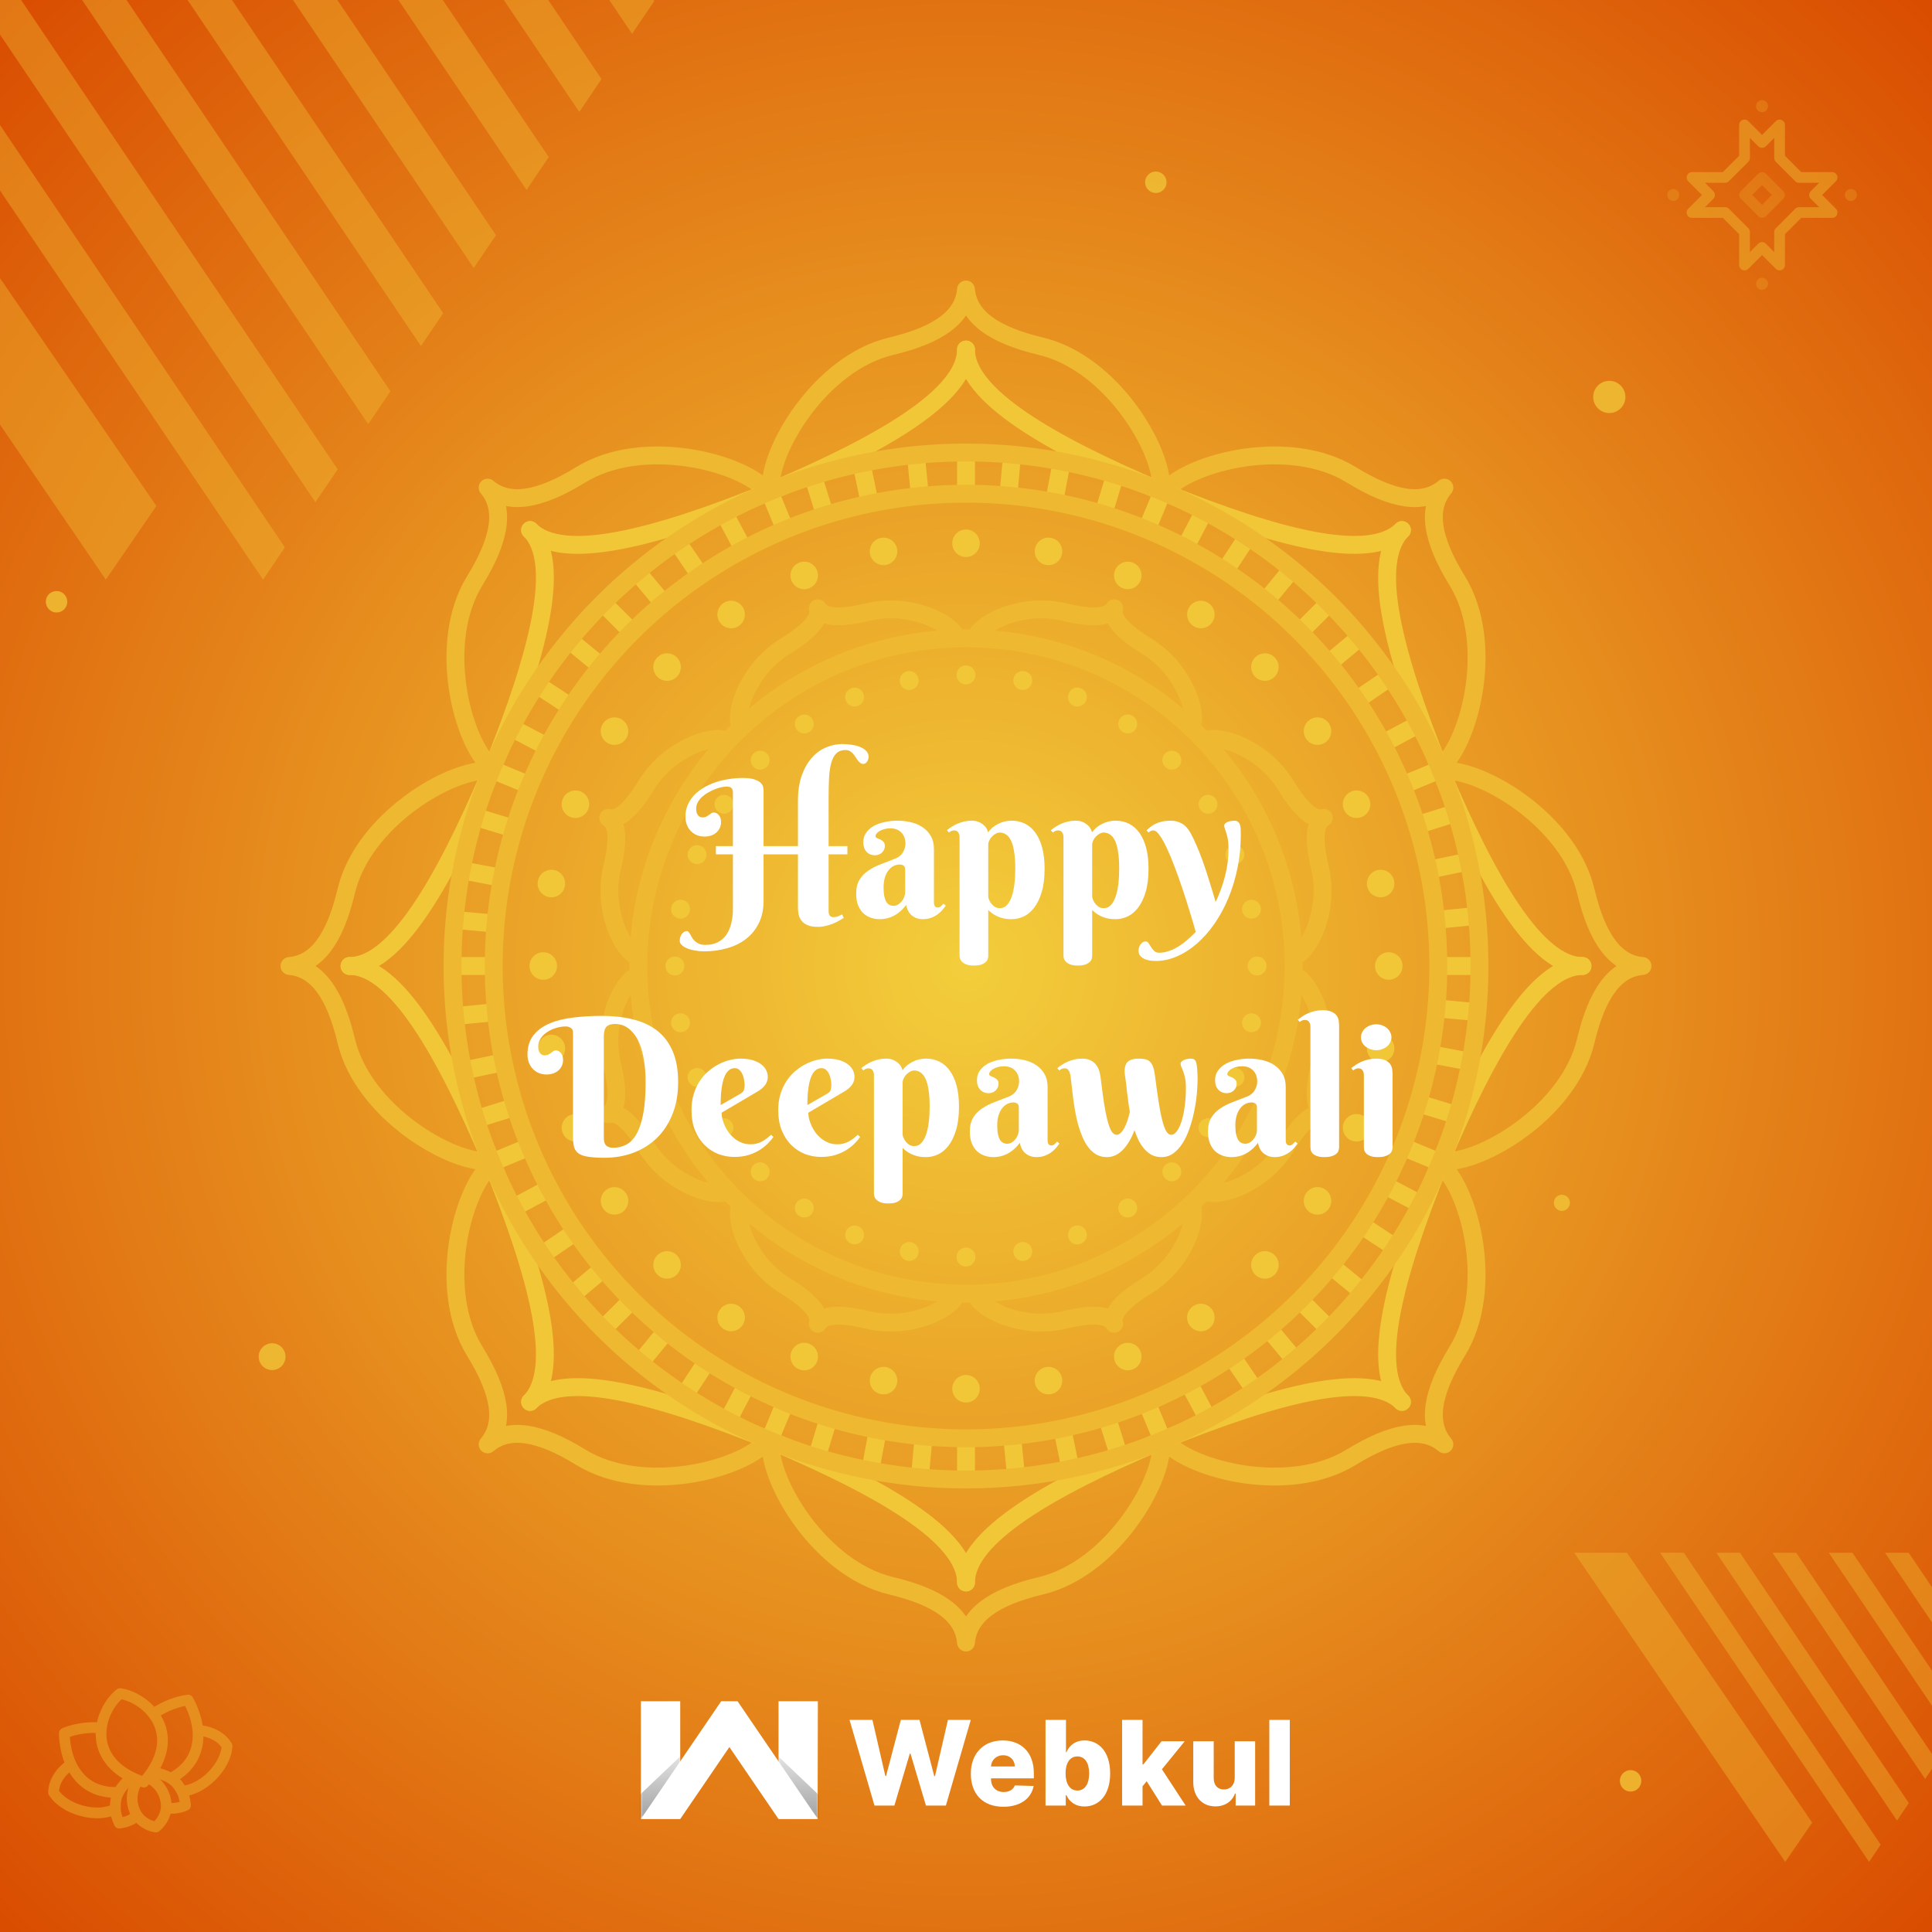 <svg id="ewXOlTPzSia1" xmlns="http://www.w3.org/2000/svg" xmlns:xlink="http://www.w3.org/1999/xlink" viewBox="0 0 1080 1080" shape-rendering="geometricPrecision" text-rendering="geometricPrecision" style="background-color:transparent"><rect x="0" y="0" width="1080" height="1080" fill="#333333" stroke="none"/><style><![CDATA[#ewXOlTPzSia7_tr {animation: ewXOlTPzSia7_tr__tr 3000ms linear infinite normal forwards}@keyframes ewXOlTPzSia7_tr__tr { 0% {transform: translate(540px,540px) rotate(0deg)} 100% {transform: translate(540px,540px) rotate(45deg)}} #ewXOlTPzSia34_tr {animation: ewXOlTPzSia34_tr__tr 3000ms linear infinite normal forwards}@keyframes ewXOlTPzSia34_tr__tr { 0% {transform: translate(540px,540px) rotate(0deg)} 100% {transform: translate(540px,540px) rotate(-45deg)}} #ewXOlTPzSia36_tr {animation: ewXOlTPzSia36_tr__tr 3000ms linear infinite normal forwards}@keyframes ewXOlTPzSia36_tr__tr { 0% {transform: translate(540px,540px) rotate(0deg)} 100% {transform: translate(540px,540px) rotate(-45deg)}} #ewXOlTPzSia39_tr {animation: ewXOlTPzSia39_tr__tr 3000ms linear infinite normal forwards}@keyframes ewXOlTPzSia39_tr__tr { 0% {transform: translate(540px,540px) rotate(0deg)} 100% {transform: translate(540px,540px) rotate(45deg)}} #ewXOlTPzSia72_tr {animation: ewXOlTPzSia72_tr__tr 3000ms linear infinite normal forwards}@keyframes ewXOlTPzSia72_tr__tr { 0% {transform: translate(540px,540px) rotate(0deg)} 100% {transform: translate(540px,540px) rotate(45deg)}} #ewXOlTPzSia115_ts {animation: ewXOlTPzSia115_ts__ts 3000ms linear infinite normal forwards}@keyframes ewXOlTPzSia115_ts__ts { 0% {transform: translate(-172.519px,413.852px) scale(1,1)} 50% {transform: translate(-172.519px,413.852px) scale(0.75,0.75)} 100% {transform: translate(-172.519px,413.852px) scale(1,1)}} #ewXOlTPzSia116_ts {animation: ewXOlTPzSia116_ts__ts 3000ms linear infinite normal forwards}@keyframes ewXOlTPzSia116_ts__ts { 0% {transform: translate(984.815px,261.185px) scale(1,1)} 50% {transform: translate(984.815px,261.185px) scale(0.75,0.75)} 100% {transform: translate(984.815px,261.185px) scale(1,1)}} #ewXOlTPzSia117_ts {animation: ewXOlTPzSia117_ts__ts 3000ms linear infinite normal forwards}@keyframes ewXOlTPzSia117_ts__ts { 0% {transform: translate(949.481px,861.852px) scale(1,1)} 50% {transform: translate(949.481px,861.852px) scale(0.75,0.75)} 100% {transform: translate(949.481px,861.852px) scale(1,1)}} #ewXOlTPzSia118_ts {animation: ewXOlTPzSia118_ts__ts 3000ms linear infinite normal forwards}@keyframes ewXOlTPzSia118_ts__ts { 0% {transform: translate(-11.852px,976.519px) scale(1,1)} 50% {transform: translate(-11.852px,976.519px) scale(0.75,0.75)} 100% {transform: translate(-11.852px,976.519px) scale(1,1)}} #ewXOlTPzSia119_ts {animation: ewXOlTPzSia119_ts__ts 3000ms linear infinite normal forwards}@keyframes ewXOlTPzSia119_ts__ts { 0% {transform: translate(1000.667px,1292.667px) scale(1,1)} 50% {transform: translate(1000.667px,1292.667px) scale(0.75,0.75)} 100% {transform: translate(1000.667px,1292.667px) scale(1,1)}} #ewXOlTPzSia120_ts {animation: ewXOlTPzSia120_ts__ts 3000ms linear infinite normal forwards}@keyframes ewXOlTPzSia120_ts__ts { 0% {transform: translate(646.815px,101.185px) scale(1,1)} 50% {transform: translate(646.815px,101.185px) scale(0.75,0.75)} 100% {transform: translate(646.815px,101.185px) scale(1,1)}}]]></style><defs><radialGradient id="ewXOlTPzSia4-fill" cx="0" cy="0" r="1" spreadMethod="pad" gradientUnits="userSpaceOnUse" gradientTransform="matrix(-540 540 -540 -540 540 540)"><stop id="ewXOlTPzSia4-fill-0" offset="0%" stop-color="rgb(243,206,59)"/><stop id="ewXOlTPzSia4-fill-1" offset="100%" stop-color="rgb(217,75,0)"/></radialGradient><linearGradient id="ewXOlTPzSia124-fill" x1="307.187" y1="967.343" x2="307.187" y2="1043.01" spreadMethod="pad" gradientUnits="userSpaceOnUse" gradientTransform="matrix(1 0 0 1 0 0)"><stop id="ewXOlTPzSia124-fill-0" offset="0%" stop-color="rgba(0,0,0,0.01)"/><stop id="ewXOlTPzSia124-fill-1" offset="100%" stop-color="rgb(0,0,0)"/></linearGradient></defs><g id="ewXOlTPzSia2" clip-path="url(#ewXOlTPzSia129)"><g id="ewXOlTPzSia3"><rect id="ewXOlTPzSia4" width="1080" height="1080" rx="0" ry="0" fill="url(#ewXOlTPzSia4-fill)" stroke="none" stroke-width="1"/><path id="ewXOlTPzSia5" d="M-71.958,0L-47.144,0L159.245,305.984L147.064,324L-54.416,26.008L-71.958,0ZM-13.026,0L11.788,0L188.746,262.351L176.324,280.723L-13.026,0ZM45.907,0L70.72,0L218.247,218.718L205.826,237.09L45.907,0ZM104.839,0L129.653,0L247.749,175.085L235.327,193.457L104.839,0ZM163.771,0L188.585,0L277.25,131.451L264.829,149.823L163.771,0ZM222.704,0L247.517,0L306.752,87.818L294.33,106.19L222.704,0ZM281.636,0L306.45,0L336.253,44.185L323.831,62.557L281.636,0ZM340.568,0L365.382,0L365.754,0.552L353.333,18.924L340.568,0ZM-106.714,0L87.429,282.857L59.143,324L-162,0L-106.714,0Z" clip-rule="evenodd" fill="rgb(241,199,56)" fill-opacity="0.36" fill-rule="evenodd" stroke="none" stroke-width="1"/><path id="ewXOlTPzSia6" d="M928.022,868L941.256,868L1051.33,1031.19L1044.83,1040.8L937.378,881.871L928.022,868ZM959.453,868L972.687,868L1067.06,1007.92L1060.44,1017.72L959.453,868ZM990.884,868L1004.12,868L1082.8,984.65L1076.17,994.448L990.884,868ZM1022.31,868L1035.55,868L1098.53,961.378L1091.91,971.177L1022.31,868ZM1053.74,868L1066.98,868L1114.27,938.107L1107.64,947.906L1053.74,868ZM1085.18,868L1098.41,868L1130,914.836L1123.38,924.635L1085.18,868ZM1116.61,868L1129.84,868L1145.73,891.565L1139.11,901.364L1116.61,868ZM1148.04,868L1161.27,868L1161.47,868.294L1154.84,878.093L1148.04,868ZM909.486,868L1013.03,1018.86L997.943,1040.8L880,868L909.486,868Z" clip-rule="evenodd" fill="rgb(241,199,56)" fill-opacity="0.36" fill-rule="evenodd" stroke="none" stroke-width="1"/><g id="ewXOlTPzSia7_tr" transform="translate(540,540) rotate(0)"><g id="ewXOlTPzSia7" transform="translate(-540,-540)"><g id="ewXOlTPzSia8"><path id="ewXOlTPzSia9" d="M430.864,273.503C429.595,251.929,458.431,203.004,498.122,193.554C524.772,187.209,538.731,177.056,540,161.828C541.269,177.056,555.229,187.209,581.879,193.554C621.57,203.004,650.406,251.929,649.137,273.503" fill="none" stroke="rgb(238,184,49)" stroke-width="10" stroke-linecap="round" stroke-linejoin="round"/><path id="ewXOlTPzSia10" d="M430.864,806.497C429.595,828.07,458.431,876.996,498.122,886.446C524.772,892.791,538.731,902.943,540,918.172C541.269,902.943,555.229,892.791,581.879,886.446C621.57,876.996,650.406,828.07,649.137,806.497" fill="none" stroke="rgb(238,184,49)" stroke-width="10" stroke-linecap="round" stroke-linejoin="round"/><path id="ewXOlTPzSia11" d="M806.497,430.863C828.071,429.594,876.996,458.43,886.446,498.122C892.791,524.772,902.943,538.731,918.172,540C902.943,541.269,892.791,555.228,886.446,581.878C876.996,621.57,828.071,650.406,806.497,649.137" fill="none" stroke="rgb(238,184,49)" stroke-width="10" stroke-linecap="round" stroke-linejoin="round"/><path id="ewXOlTPzSia12" d="M273.503,430.863C251.929,429.594,203.004,458.43,193.554,498.122C187.209,524.772,177.057,538.731,161.828,540C177.057,541.269,187.209,555.228,193.554,581.878C203.004,621.57,251.929,650.406,273.503,649.137" fill="none" stroke="rgb(238,184,49)" stroke-width="10" stroke-linecap="round" stroke-linejoin="round"/><path id="ewXOlTPzSia13" d="M805.613,651.27C821.765,665.628,835.971,720.614,814.587,755.362C800.229,778.693,797.537,795.742,807.408,807.408C795.743,797.537,778.693,800.229,755.362,814.587C720.614,835.97,665.628,821.765,651.271,805.613" fill="none" stroke="rgb(238,184,49)" stroke-width="10" stroke-linecap="round" stroke-linejoin="round"/><path id="ewXOlTPzSia14" d="M428.73,274.387C414.372,258.235,359.386,244.03,324.638,265.413C301.307,279.771,284.258,282.463,272.592,272.592C282.463,284.258,279.771,301.307,265.413,324.638C244.03,359.387,258.235,414.372,274.387,428.73" fill="none" stroke="rgb(238,184,49)" stroke-width="10" stroke-linecap="round" stroke-linejoin="round"/><path id="ewXOlTPzSia15" d="M428.73,805.613C414.372,821.765,359.387,835.971,324.638,814.587C301.307,800.229,284.258,797.537,272.592,807.408C282.463,795.743,279.771,778.693,265.414,755.362C244.03,720.614,258.235,665.628,274.387,651.27" fill="none" stroke="rgb(238,184,49)" stroke-width="10" stroke-linecap="round" stroke-linejoin="round"/><path id="ewXOlTPzSia16" d="M805.613,428.73C821.765,414.372,835.971,359.386,814.587,324.638C800.229,301.307,797.537,284.258,807.408,272.592C795.743,282.463,778.693,279.771,755.362,265.413C720.614,244.03,665.628,258.235,651.27,274.387" fill="none" stroke="rgb(238,184,49)" stroke-width="10" stroke-linecap="round" stroke-linejoin="round"/></g><g id="ewXOlTPzSia17" transform="matrix(1 0 0 1 0 0)"><path id="ewXOlTPzSia18" d="M540,195.392C540,221.002,493.631,247.926,431.946,274.192" fill="none" stroke="rgb(241,199,56)" stroke-width="10" stroke-linecap="round" stroke-linejoin="round"/><path id="ewXOlTPzSia19" d="M540,195.392C540,221.002,586.369,247.926,648.054,274.192" fill="none" stroke="rgb(241,199,56)" stroke-width="10" stroke-linecap="round" stroke-linejoin="round"/><path id="ewXOlTPzSia20" d="M540,884.608C540,858.998,586.369,832.074,648.054,805.808" fill="none" stroke="rgb(241,199,56)" stroke-width="10" stroke-linecap="round" stroke-linejoin="round"/><path id="ewXOlTPzSia21" d="M540,884.608C540,858.998,493.631,832.074,431.946,805.808" fill="none" stroke="rgb(241,199,56)" stroke-width="10" stroke-linecap="round" stroke-linejoin="round"/><path id="ewXOlTPzSia22" d="M884.608,540C858.998,540,832.075,493.631,805.808,431.946" fill="none" stroke="rgb(241,199,56)" stroke-width="10" stroke-linecap="round" stroke-linejoin="round"/><path id="ewXOlTPzSia23" d="M884.608,540C858.998,540,832.075,586.369,805.808,648.054" fill="none" stroke="rgb(241,199,56)" stroke-width="10" stroke-linecap="round" stroke-linejoin="round"/><path id="ewXOlTPzSia24" d="M195.393,540C221.003,540,247.926,586.369,274.193,648.054" fill="none" stroke="rgb(241,199,56)" stroke-width="10" stroke-linecap="round" stroke-linejoin="round"/><path id="ewXOlTPzSia25" d="M195.393,540C221.003,540,247.926,493.631,274.193,431.946" fill="none" stroke="rgb(241,199,56)" stroke-width="10" stroke-linecap="round" stroke-linejoin="round"/><path id="ewXOlTPzSia26" d="M783.675,783.675C765.566,765.565,779.316,713.74,804.36,651.549" fill="none" stroke="rgb(241,199,56)" stroke-width="10" stroke-linecap="round" stroke-linejoin="round"/><path id="ewXOlTPzSia27" d="M783.675,783.675C765.566,765.565,713.74,779.315,651.549,804.36" fill="none" stroke="rgb(241,199,56)" stroke-width="10" stroke-linecap="round" stroke-linejoin="round"/><path id="ewXOlTPzSia28" d="M296.326,296.325C314.435,314.435,300.685,366.26,275.64,428.451" fill="none" stroke="rgb(241,199,56)" stroke-width="10" stroke-linecap="round" stroke-linejoin="round"/><path id="ewXOlTPzSia29" d="M296.326,296.325C314.435,314.435,366.26,300.685,428.452,275.64" fill="none" stroke="rgb(241,199,56)" stroke-width="10" stroke-linecap="round" stroke-linejoin="round"/><path id="ewXOlTPzSia30" d="M296.326,783.675C314.435,765.565,366.26,779.315,428.452,804.36" fill="none" stroke="rgb(241,199,56)" stroke-width="10" stroke-linecap="round" stroke-linejoin="round"/><path id="ewXOlTPzSia31" d="M296.326,783.675C314.435,765.566,300.685,713.74,275.64,651.549" fill="none" stroke="rgb(241,199,56)" stroke-width="10" stroke-linecap="round" stroke-linejoin="round"/><path id="ewXOlTPzSia32" d="M783.675,296.325C765.566,314.434,713.74,300.684,651.549,275.64" fill="none" stroke="rgb(241,199,56)" stroke-width="10" stroke-linecap="round" stroke-linejoin="round"/><path id="ewXOlTPzSia33" d="M783.675,296.325C765.566,314.434,779.316,366.26,804.36,428.451" fill="none" stroke="rgb(241,199,56)" stroke-width="10" stroke-linecap="round" stroke-linejoin="round"/></g></g></g><g id="ewXOlTPzSia34_tr" transform="translate(540,540) rotate(0)"><path id="ewXOlTPzSia34" d="M414.026,406.16C410.028,398.486,418.455,373.838,438.906,361.28C452.637,352.848,458.786,345.911,457.157,340C460.186,345.331,469.439,345.889,485.11,342.142C508.451,336.56,531.839,348.031,534.438,356.284M545.563,723.716C548.161,731.969,571.549,743.44,594.89,737.858C610.562,734.111,619.814,734.669,622.843,740C621.215,734.089,627.363,727.152,641.094,718.72C661.545,706.162,669.972,681.514,665.974,673.84M673.84,414.027C681.514,410.028,706.162,418.455,718.72,438.906C727.152,452.637,734.089,458.786,740,457.157C734.669,460.186,734.111,469.439,737.858,485.11C743.44,508.451,731.969,531.839,723.716,534.438M356.284,545.563C348.031,548.161,336.56,571.549,342.142,594.89C345.889,610.562,345.331,619.814,340,622.843C345.911,621.215,352.848,627.363,361.28,641.094C373.838,661.545,398.486,669.972,406.16,665.974M723.716,545.563C731.969,548.161,743.44,571.549,737.858,594.89C734.111,610.562,734.669,619.814,740,622.843C734.089,621.215,727.152,627.363,718.72,641.094C706.162,661.545,681.514,669.972,673.84,665.974M406.16,414.026C398.486,410.028,373.838,418.455,361.28,438.906C352.848,452.637,345.911,458.786,340,457.157C345.331,460.186,345.889,469.439,342.142,485.11C336.56,508.451,348.031,531.839,356.284,534.438M534.438,723.716C531.839,731.969,508.451,743.44,485.11,737.859C469.439,734.111,460.186,734.669,457.157,740C458.786,734.089,452.637,727.152,438.906,718.72C418.455,706.162,410.028,681.514,414.026,673.84M665.974,406.16C669.972,398.486,661.545,373.838,641.094,361.28C627.363,352.848,621.214,345.911,622.843,340C619.814,345.331,610.561,345.889,594.89,342.142C571.549,336.56,548.161,348.031,545.563,356.284" transform="translate(-540,-540)" fill="none" stroke="rgb(238,184,49)" stroke-width="10" stroke-linecap="round" stroke-linejoin="round"/></g><ellipse id="ewXOlTPzSia35" rx="183.178" ry="183.178" transform="matrix(1 0 0 1 540 540)" fill="none" stroke="rgb(238,184,49)" stroke-width="10" stroke-linecap="round" stroke-linejoin="round"/><g id="ewXOlTPzSia36_tr" transform="translate(540,540) rotate(0)"><path id="ewXOlTPzSia36" d="M540,254L540,274.818M540,805.182L540,826M826,540L805.182,540M274.818,540L254,540M742.233,337.767L727.512,352.488M352.488,727.512L337.767,742.233M742.233,742.233L727.512,727.512M352.488,352.488L337.767,337.767M430.553,275.77L438.519,295.004M641.481,784.996L649.447,804.23M804.23,430.553L784.996,438.519M295.004,641.481L275.77,649.447M649.447,275.77L641.481,295.004M438.519,784.996L430.553,804.229M804.229,649.447L784.996,641.481M295.004,438.519L275.77,430.553M481.758,259.993L485.998,280.375M594.002,799.625L598.242,820.007M820.007,481.758L799.625,485.998M280.375,594.002L259.993,598.242M696.812,300.822L685.397,318.232M394.603,761.768L383.188,779.178M779.178,696.812L761.768,685.397M318.232,394.602L300.822,383.188M379.038,303.595L390.754,320.803M689.246,759.197L700.962,776.405M776.405,379.038L759.197,390.754M320.803,689.246L303.595,700.962M593.346,259.019L589.463,279.472M490.537,800.528L486.654,820.981M820.981,593.346L800.528,589.463M279.472,490.537L259.019,486.654M512.091,255.365L514.123,276.084M565.877,803.916L567.909,824.635M824.635,512.091L803.916,514.123M276.084,565.877L255.365,567.909M721.533,318.998L708.319,335.085M371.681,744.915L358.467,761.002M761.002,721.533L744.915,708.319M335.085,371.681L318.998,358.467M405.291,287.712L415.096,306.076M664.904,773.924L674.709,792.288M792.288,405.291L773.924,415.096M306.076,664.904L287.712,674.709M623.141,266.351L617.089,286.27M462.911,793.73L456.859,813.649M813.649,623.141L793.73,617.089M286.27,462.911L266.351,456.859M454.713,267.013L460.921,286.884M619.079,793.116L625.287,812.987M812.987,454.712L793.116,460.921M286.884,619.079L267.013,625.287M672.724,286.661L663.063,305.102M416.937,774.898L407.276,793.338M793.338,672.724L774.898,663.063M305.102,416.937L286.661,407.276M356.737,320.431L370.077,336.413M709.923,743.587L723.263,759.569M759.569,356.737L743.587,370.077M336.413,709.923L320.431,723.263M565.672,255.155L563.804,275.888M516.196,804.111L514.328,824.845M824.845,565.672L804.111,563.804M275.888,516.196L255.155,514.328" transform="translate(-540,-540)" fill="none" stroke="rgb(241,199,56)" stroke-width="10" stroke-linecap="round" stroke-linejoin="round"/></g><circle id="ewXOlTPzSia37" r="287.035" transform="matrix(1 0 0 1 540 540)" fill="none" stroke="rgb(238,184,49)" stroke-width="10" stroke-linecap="round" stroke-linejoin="round"/><circle id="ewXOlTPzSia38" r="264" transform="matrix(1 0 0 1 540 540)" fill="none" stroke="rgb(238,184,49)" stroke-width="10" stroke-linecap="round" stroke-linejoin="round"/><g id="ewXOlTPzSia39_tr" transform="translate(540,540) rotate(0)"><g id="ewXOlTPzSia39" transform="translate(-540,-540)"><path id="ewXOlTPzSia40" d="M547.685,303.685C547.685,307.929,544.244,311.37,540,311.37C535.756,311.37,532.315,307.929,532.315,303.685C532.315,299.441,535.756,296,540,296C544.244,296,547.685,299.441,547.685,303.685Z" fill="rgb(241,199,56)" stroke="none" stroke-width="1"/><path id="ewXOlTPzSia41" d="M547.685,776.315C547.685,780.559,544.244,784,540,784C535.756,784,532.315,780.559,532.315,776.315C532.315,772.071,535.756,768.63,540,768.63C544.244,768.63,547.685,772.071,547.685,776.315Z" fill="rgb(241,199,56)" stroke="none" stroke-width="1"/><path id="ewXOlTPzSia42" d="M776.315,547.685C772.071,547.685,768.63,544.244,768.63,540C768.63,535.756,772.071,532.315,776.315,532.315C780.559,532.315,784,535.756,784,540C784,544.244,780.559,547.685,776.315,547.685Z" fill="rgb(241,199,56)" stroke="none" stroke-width="1"/><path id="ewXOlTPzSia43" d="M303.685,547.685C299.441,547.685,296,544.244,296,540C296,535.756,299.441,532.315,303.685,532.315C307.929,532.315,311.37,535.756,311.37,540C311.37,544.244,307.929,547.685,303.685,547.685Z" fill="rgb(241,199,56)" stroke="none" stroke-width="1"/><path id="ewXOlTPzSia44" d="M712.534,378.334C709.533,381.335,704.667,381.335,701.666,378.334C698.665,375.333,698.665,370.467,701.666,367.466C704.667,364.465,709.533,364.465,712.534,367.466C715.535,370.467,715.535,375.333,712.534,378.334Z" fill="rgb(241,199,56)" stroke="none" stroke-width="1"/><path id="ewXOlTPzSia45" d="M378.334,712.534C375.333,715.535,370.467,715.535,367.466,712.534C364.465,709.533,364.465,704.667,367.466,701.666C370.467,698.665,375.333,698.665,378.334,701.666C381.335,704.667,381.335,709.533,378.334,712.534Z" fill="rgb(241,199,56)" stroke="none" stroke-width="1"/><path id="ewXOlTPzSia46" d="M701.666,712.534C698.665,709.533,698.665,704.667,701.666,701.666C704.667,698.665,709.533,698.665,712.534,701.666C715.535,704.667,715.535,709.533,712.534,712.534C709.533,715.535,704.667,715.535,701.666,712.534Z" fill="rgb(241,199,56)" stroke="none" stroke-width="1"/><path id="ewXOlTPzSia47" d="M367.466,378.334C364.465,375.333,364.465,370.467,367.466,367.466C370.467,364.465,375.333,364.465,378.334,367.466C381.335,370.467,381.335,375.333,378.334,378.334C375.333,381.335,370.467,381.335,367.466,378.334Z" fill="rgb(241,199,56)" stroke="none" stroke-width="1"/><path id="ewXOlTPzSia48" d="M456.666,318.733C458.29,322.654,456.428,327.149,452.507,328.774C448.586,330.398,444.09,328.536,442.466,324.614C440.842,320.693,442.704,316.198,446.625,314.573C450.546,312.949,455.042,314.811,456.666,318.733Z" fill="rgb(241,199,56)" stroke="none" stroke-width="1"/><path id="ewXOlTPzSia49" d="M637.534,755.386C639.158,759.307,637.296,763.802,633.375,765.427C629.453,767.051,624.958,765.189,623.334,761.268C621.709,757.346,623.572,752.851,627.493,751.227C631.414,749.602,635.91,751.464,637.534,755.386Z" fill="rgb(241,199,56)" stroke="none" stroke-width="1"/><path id="ewXOlTPzSia50" d="M761.267,456.666C757.346,458.29,752.851,456.428,751.226,452.507C749.602,448.586,751.464,444.09,755.386,442.466C759.307,440.842,763.802,442.704,765.427,446.625C767.051,450.547,765.189,455.042,761.267,456.666Z" fill="rgb(241,199,56)" stroke="none" stroke-width="1"/><path id="ewXOlTPzSia51" d="M324.614,637.534C320.693,639.158,316.198,637.296,314.573,633.375C312.949,629.453,314.811,624.958,318.732,623.334C322.654,621.71,327.149,623.572,328.773,627.493C330.398,631.414,328.536,635.91,324.614,637.534Z" fill="rgb(241,199,56)" stroke="none" stroke-width="1"/><path id="ewXOlTPzSia52" d="M637.534,324.614C635.91,328.536,631.414,330.398,627.493,328.773C623.572,327.149,621.709,322.654,623.334,318.733C624.958,314.811,629.453,312.949,633.375,314.573C637.296,316.198,639.158,320.693,637.534,324.614Z" fill="rgb(241,199,56)" stroke="none" stroke-width="1"/><path id="ewXOlTPzSia53" d="M456.666,761.267C455.042,765.189,450.546,767.051,446.625,765.427C442.704,763.802,440.842,759.307,442.466,755.386C444.09,751.464,448.586,749.602,452.507,751.226C456.428,752.851,458.29,757.346,456.666,761.267Z" fill="rgb(241,199,56)" stroke="none" stroke-width="1"/><path id="ewXOlTPzSia54" d="M755.386,637.534C751.464,635.91,749.602,631.414,751.226,627.493C752.851,623.572,757.346,621.71,761.267,623.334C765.189,624.958,767.051,629.453,765.427,633.375C763.802,637.296,759.307,639.158,755.386,637.534Z" fill="rgb(241,199,56)" stroke="none" stroke-width="1"/><path id="ewXOlTPzSia55" d="M318.732,456.666C314.811,455.042,312.949,450.546,314.573,446.625C316.198,442.704,320.693,440.842,324.614,442.466C328.536,444.09,330.398,448.586,328.773,452.507C327.149,456.428,322.654,458.29,318.732,456.666Z" fill="rgb(241,199,56)" stroke="none" stroke-width="1"/><path id="ewXOlTPzSia56" d="M501.435,306.726C502.263,310.889,499.559,314.935,495.397,315.763C491.234,316.591,487.188,313.888,486.36,309.725C485.532,305.562,488.235,301.516,492.398,300.688C496.561,299.86,500.607,302.564,501.435,306.726Z" fill="rgb(241,199,56)" stroke="none" stroke-width="1"/><path id="ewXOlTPzSia57" d="M593.64,770.275C594.468,774.438,591.765,778.484,587.602,779.312C583.439,780.14,579.393,777.436,578.565,773.274C577.737,769.111,580.441,765.065,584.603,764.237C588.766,763.409,592.812,766.112,593.64,770.275Z" fill="rgb(241,199,56)" stroke="none" stroke-width="1"/><path id="ewXOlTPzSia58" d="M773.274,501.435C769.111,502.263,765.065,499.559,764.237,495.396C763.409,491.234,766.112,487.188,770.275,486.36C774.438,485.532,778.484,488.235,779.312,492.398C780.14,496.561,777.436,500.607,773.274,501.435Z" fill="rgb(241,199,56)" stroke="none" stroke-width="1"/><path id="ewXOlTPzSia59" d="M309.725,593.64C305.562,594.468,301.516,591.765,300.688,587.602C299.86,583.439,302.564,579.393,306.726,578.565C310.889,577.737,314.935,580.441,315.763,584.603C316.591,588.766,313.888,592.812,309.725,593.64Z" fill="rgb(241,199,56)" stroke="none" stroke-width="1"/><path id="ewXOlTPzSia60" d="M677.679,347.781C675.321,351.31,670.549,352.259,667.02,349.901C663.491,347.543,662.542,342.771,664.9,339.242C667.258,335.713,672.03,334.763,675.559,337.121C679.088,339.479,680.037,344.252,677.679,347.781Z" fill="rgb(241,199,56)" stroke="none" stroke-width="1"/><path id="ewXOlTPzSia61" d="M415.1,740.758C412.742,744.287,407.97,745.237,404.441,742.879C400.912,740.521,399.963,735.748,402.321,732.219C404.679,728.69,409.451,727.741,412.98,730.099C416.509,732.457,417.458,737.229,415.1,740.758Z" fill="rgb(241,199,56)" stroke="none" stroke-width="1"/><path id="ewXOlTPzSia62" d="M732.219,677.679C728.69,675.321,727.741,670.549,730.099,667.02C732.457,663.491,737.229,662.542,740.758,664.9C744.287,667.258,745.237,672.03,742.879,675.559C740.521,679.088,735.748,680.037,732.219,677.679Z" fill="rgb(241,199,56)" stroke="none" stroke-width="1"/><path id="ewXOlTPzSia63" d="M339.242,415.1C335.713,412.742,334.763,407.97,337.121,404.441C339.479,400.912,344.252,399.962,347.781,402.321C351.31,404.679,352.259,409.451,349.901,412.98C347.543,416.509,342.771,417.458,339.242,415.1Z" fill="rgb(241,199,56)" stroke="none" stroke-width="1"/><path id="ewXOlTPzSia64" d="M415.1,339.242C417.458,342.771,416.509,347.543,412.98,349.901C409.451,352.259,404.679,351.31,402.321,347.781C399.963,344.252,400.912,339.479,404.441,337.121C407.97,334.763,412.742,335.713,415.1,339.242Z" fill="rgb(241,199,56)" stroke="none" stroke-width="1"/><path id="ewXOlTPzSia65" d="M677.679,732.219C680.037,735.748,679.088,740.521,675.559,742.879C672.03,745.237,667.258,744.287,664.9,740.758C662.542,737.229,663.491,732.457,667.02,730.099C670.549,727.741,675.321,728.69,677.679,732.219Z" fill="rgb(241,199,56)" stroke="none" stroke-width="1"/><path id="ewXOlTPzSia66" d="M740.758,415.1C737.229,417.458,732.457,416.509,730.099,412.98C727.741,409.451,728.69,404.679,732.219,402.321C735.748,399.963,740.52,400.912,742.879,404.441C745.237,407.97,744.287,412.742,740.758,415.1Z" fill="rgb(241,199,56)" stroke="none" stroke-width="1"/><path id="ewXOlTPzSia67" d="M347.781,677.679C344.252,680.037,339.479,679.088,337.121,675.559C334.763,672.03,335.713,667.258,339.242,664.9C342.771,662.542,347.543,663.491,349.901,667.02C352.259,670.549,351.31,675.321,347.781,677.679Z" fill="rgb(241,199,56)" stroke="none" stroke-width="1"/><path id="ewXOlTPzSia68" d="M593.64,309.725C592.812,313.888,588.766,316.591,584.603,315.763C580.441,314.935,577.737,310.889,578.565,306.726C579.393,302.564,583.439,299.86,587.602,300.688C591.765,301.516,594.468,305.562,593.64,309.725Z" fill="rgb(241,199,56)" stroke="none" stroke-width="1"/><path id="ewXOlTPzSia69" d="M501.435,773.273C500.607,777.436,496.561,780.14,492.398,779.312C488.235,778.484,485.532,774.438,486.36,770.275C487.188,766.112,491.234,763.409,495.396,764.237C499.559,765.065,502.263,769.111,501.435,773.273Z" fill="rgb(241,199,56)" stroke="none" stroke-width="1"/><path id="ewXOlTPzSia70" d="M770.275,593.64C766.112,592.812,763.409,588.766,764.237,584.603C765.065,580.441,769.111,577.737,773.273,578.565C777.436,579.393,780.14,583.439,779.312,587.602C778.484,591.765,774.438,594.468,770.275,593.64Z" fill="rgb(241,199,56)" stroke="none" stroke-width="1"/><path id="ewXOlTPzSia71" d="M306.726,501.435C302.564,500.607,299.86,496.561,300.688,492.398C301.516,488.235,305.562,485.532,309.725,486.36C313.888,487.188,316.591,491.234,315.763,495.396C314.935,499.559,310.889,502.263,306.726,501.435Z" fill="rgb(241,199,56)" stroke="none" stroke-width="1"/></g></g><g id="ewXOlTPzSia72_tr" transform="translate(540,540) rotate(0)"><g id="ewXOlTPzSia72" transform="translate(-540,-540)"><path id="ewXOlTPzSia73" d="M545.291,377.291C545.291,380.214,542.922,382.583,540,382.583C537.078,382.583,534.709,380.214,534.709,377.291C534.709,374.369,537.078,372,540,372C542.922,372,545.291,374.369,545.291,377.291Z" fill="rgb(241,199,56)" stroke="none" stroke-width="1"/><path id="ewXOlTPzSia74" d="M545.291,702.709C545.291,705.631,542.922,708,540,708C537.078,708,534.709,705.631,534.709,702.709C534.709,699.786,537.078,697.417,540,697.417C542.922,697.417,545.291,699.786,545.291,702.709Z" fill="rgb(241,199,56)" stroke="none" stroke-width="1"/><path id="ewXOlTPzSia75" d="M702.709,545.291C699.786,545.291,697.417,542.922,697.417,540C697.417,537.078,699.786,534.709,702.709,534.709C705.631,534.709,708,537.078,708,540C708,542.922,705.631,545.291,702.709,545.291Z" fill="rgb(241,199,56)" stroke="none" stroke-width="1"/><path id="ewXOlTPzSia76" d="M377.291,545.291C374.369,545.291,372,542.922,372,540C372,537.078,374.369,534.709,377.291,534.709C380.214,534.709,382.583,537.078,382.583,540C382.583,542.922,380.214,545.291,377.291,545.291Z" fill="rgb(241,199,56)" stroke="none" stroke-width="1"/><path id="ewXOlTPzSia77" d="M658.794,428.689C656.728,430.756,653.377,430.756,651.311,428.689C649.244,426.623,649.244,423.272,651.311,421.206C653.377,419.14,656.728,419.14,658.794,421.206C660.86,423.272,660.86,426.623,658.794,428.689Z" fill="rgb(241,199,56)" stroke="none" stroke-width="1"/><path id="ewXOlTPzSia78" d="M428.689,658.794C426.623,660.86,423.272,660.86,421.206,658.794C419.14,656.728,419.14,653.377,421.206,651.311C423.272,649.244,426.623,649.244,428.689,651.311C430.756,653.377,430.756,656.728,428.689,658.794Z" fill="rgb(241,199,56)" stroke="none" stroke-width="1"/><path id="ewXOlTPzSia79" d="M651.311,658.794C649.244,656.728,649.244,653.377,651.311,651.311C653.377,649.244,656.728,649.244,658.794,651.311C660.86,653.377,660.86,656.728,658.794,658.794C656.728,660.86,653.377,660.86,651.311,658.794Z" fill="rgb(241,199,56)" stroke="none" stroke-width="1"/><path id="ewXOlTPzSia80" d="M421.206,428.689C419.14,426.623,419.14,423.272,421.206,421.206C423.272,419.14,426.623,419.14,428.689,421.206C430.756,423.272,430.756,426.623,428.689,428.689C426.623,430.756,423.272,430.756,421.206,428.689Z" fill="rgb(241,199,56)" stroke="none" stroke-width="1"/><path id="ewXOlTPzSia81" d="M482.623,387.652C483.741,390.352,482.459,393.447,479.759,394.565C477.059,395.684,473.964,394.402,472.846,391.702C471.727,389.002,473.009,385.907,475.709,384.788C478.409,383.67,481.504,384.952,482.623,387.652Z" fill="rgb(241,199,56)" stroke="none" stroke-width="1"/><path id="ewXOlTPzSia82" d="M607.154,688.298C608.273,690.998,606.991,694.093,604.291,695.212C601.591,696.33,598.496,695.048,597.377,692.348C596.259,689.648,597.541,686.553,600.241,685.435C602.941,684.316,606.036,685.598,607.154,688.298Z" fill="rgb(241,199,56)" stroke="none" stroke-width="1"/><path id="ewXOlTPzSia83" d="M692.348,482.623C689.648,483.741,686.553,482.459,685.435,479.759C684.316,477.059,685.598,473.964,688.298,472.846C690.998,471.727,694.093,473.009,695.212,475.709C696.33,478.409,695.048,481.504,692.348,482.623Z" fill="rgb(241,199,56)" stroke="none" stroke-width="1"/><path id="ewXOlTPzSia84" d="M391.702,607.154C389.002,608.273,385.907,606.991,384.788,604.291C383.67,601.591,384.952,598.496,387.652,597.377C390.352,596.259,393.447,597.541,394.565,600.241C395.684,602.941,394.402,606.036,391.702,607.154Z" fill="rgb(241,199,56)" stroke="none" stroke-width="1"/><path id="ewXOlTPzSia85" d="M607.154,391.702C606.036,394.402,602.941,395.684,600.241,394.565C597.541,393.447,596.259,390.352,597.377,387.652C598.496,384.952,601.591,383.67,604.291,384.788C606.991,385.907,608.273,389.002,607.154,391.702Z" fill="rgb(241,199,56)" stroke="none" stroke-width="1"/><path id="ewXOlTPzSia86" d="M482.623,692.348C481.504,695.048,478.409,696.33,475.709,695.212C473.009,694.093,471.727,690.998,472.845,688.298C473.964,685.598,477.059,684.316,479.759,685.435C482.459,686.553,483.741,689.648,482.623,692.348Z" fill="rgb(241,199,56)" stroke="none" stroke-width="1"/><path id="ewXOlTPzSia87" d="M688.298,607.154C685.598,606.036,684.316,602.941,685.435,600.241C686.553,597.541,689.648,596.259,692.348,597.377C695.048,598.496,696.33,601.591,695.212,604.291C694.093,606.991,690.998,608.273,688.298,607.154Z" fill="rgb(241,199,56)" stroke="none" stroke-width="1"/><path id="ewXOlTPzSia88" d="M387.652,482.623C384.952,481.504,383.67,478.409,384.788,475.709C385.907,473.009,389.002,471.727,391.702,472.846C394.402,473.964,395.684,477.059,394.565,479.759C393.447,482.459,390.352,483.741,387.652,482.623Z" fill="rgb(241,199,56)" stroke="none" stroke-width="1"/><path id="ewXOlTPzSia89" d="M513.447,379.385C514.017,382.252,512.156,385.037,509.289,385.607C506.423,386.178,503.638,384.316,503.067,381.45C502.497,378.584,504.359,375.798,507.225,375.228C510.091,374.658,512.877,376.519,513.447,379.385Z" fill="rgb(241,199,56)" stroke="none" stroke-width="1"/><path id="ewXOlTPzSia90" d="M576.933,698.55C577.503,701.416,575.641,704.202,572.775,704.772C569.909,705.342,567.123,703.481,566.553,700.615C565.983,697.748,567.844,694.963,570.711,694.393C573.577,693.822,576.362,695.684,576.933,698.55Z" fill="rgb(241,199,56)" stroke="none" stroke-width="1"/><path id="ewXOlTPzSia91" d="M700.615,513.447C697.748,514.017,694.963,512.156,694.393,509.289C693.822,506.423,695.684,503.638,698.55,503.067C701.416,502.497,704.202,504.359,704.772,507.225C705.342,510.091,703.481,512.877,700.615,513.447Z" fill="rgb(241,199,56)" stroke="none" stroke-width="1"/><path id="ewXOlTPzSia92" d="M381.45,576.933C378.584,577.503,375.798,575.641,375.228,572.775C374.658,569.909,376.519,567.123,379.385,566.553C382.252,565.983,385.037,567.844,385.607,570.711C386.178,573.577,384.316,576.362,381.45,576.933Z" fill="rgb(241,199,56)" stroke="none" stroke-width="1"/><path id="ewXOlTPzSia93" d="M634.796,407.652C633.172,410.082,629.886,410.736,627.456,409.112C625.027,407.489,624.373,404.203,625.996,401.773C627.62,399.343,630.906,398.69,633.336,400.313C635.766,401.937,636.419,405.223,634.796,407.652Z" fill="rgb(241,199,56)" stroke="none" stroke-width="1"/><path id="ewXOlTPzSia94" d="M454.003,678.227C452.38,680.657,449.094,681.31,446.664,679.687C444.234,678.063,443.581,674.777,445.204,672.348C446.828,669.918,450.114,669.264,452.544,670.888C454.973,672.511,455.627,675.797,454.003,678.227Z" fill="rgb(241,199,56)" stroke="none" stroke-width="1"/><path id="ewXOlTPzSia95" d="M672.348,634.796C669.918,633.172,669.264,629.886,670.888,627.456C672.511,625.027,675.797,624.373,678.227,625.996C680.657,627.62,681.31,630.906,679.687,633.336C678.063,635.766,674.777,636.419,672.348,634.796Z" fill="rgb(241,199,56)" stroke="none" stroke-width="1"/><path id="ewXOlTPzSia96" d="M401.773,454.003C399.343,452.38,398.69,449.094,400.313,446.664C401.937,444.234,405.223,443.581,407.652,445.204C410.082,446.828,410.736,450.114,409.112,452.544C407.489,454.973,404.203,455.627,401.773,454.003Z" fill="rgb(241,199,56)" stroke="none" stroke-width="1"/><path id="ewXOlTPzSia97" d="M454.003,401.773C455.627,404.203,454.973,407.489,452.544,409.112C450.114,410.736,446.828,410.082,445.204,407.652C443.581,405.223,444.234,401.937,446.664,400.313C449.094,398.69,452.38,399.343,454.003,401.773Z" fill="rgb(241,199,56)" stroke="none" stroke-width="1"/><path id="ewXOlTPzSia98" d="M634.796,672.348C636.419,674.777,635.766,678.063,633.336,679.687C630.906,681.31,627.62,680.657,625.996,678.227C624.373,675.797,625.027,672.511,627.456,670.888C629.886,669.264,633.172,669.918,634.796,672.348Z" fill="rgb(241,199,56)" stroke="none" stroke-width="1"/><path id="ewXOlTPzSia99" d="M678.227,454.003C675.797,455.627,672.511,454.973,670.888,452.544C669.264,450.114,669.918,446.828,672.348,445.204C674.777,443.581,678.063,444.234,679.687,446.664C681.31,449.094,680.657,452.38,678.227,454.003Z" fill="rgb(241,199,56)" stroke="none" stroke-width="1"/><path id="ewXOlTPzSia100" d="M407.652,634.796C405.223,636.419,401.937,635.766,400.313,633.336C398.69,630.906,399.343,627.62,401.773,625.996C404.203,624.373,407.489,625.027,409.112,627.456C410.736,629.886,410.082,633.172,407.652,634.796Z" fill="rgb(241,199,56)" stroke="none" stroke-width="1"/><path id="ewXOlTPzSia101" d="M576.933,381.45C576.362,384.316,573.577,386.178,570.711,385.607C567.844,385.037,565.983,382.252,566.553,379.385C567.123,376.519,569.909,374.658,572.775,375.228C575.641,375.798,577.503,378.584,576.933,381.45Z" fill="rgb(241,199,56)" stroke="none" stroke-width="1"/><path id="ewXOlTPzSia102" d="M513.447,700.615C512.877,703.481,510.091,705.342,507.225,704.772C504.359,704.202,502.497,701.416,503.067,698.55C503.638,695.684,506.423,693.822,509.289,694.393C512.156,694.963,514.017,697.748,513.447,700.615Z" fill="rgb(241,199,56)" stroke="none" stroke-width="1"/><path id="ewXOlTPzSia103" d="M698.55,576.933C695.684,576.362,693.822,573.577,694.393,570.711C694.963,567.844,697.748,565.983,700.614,566.553C703.481,567.123,705.342,569.909,704.772,572.775C704.202,575.641,701.416,577.503,698.55,576.933Z" fill="rgb(241,199,56)" stroke="none" stroke-width="1"/><path id="ewXOlTPzSia104" d="M379.385,513.447C376.519,512.877,374.658,510.091,375.228,507.225C375.798,504.359,378.584,502.497,381.45,503.067C384.316,503.638,386.177,506.423,385.607,509.289C385.037,512.156,382.252,514.017,379.385,513.447Z" fill="rgb(241,199,56)" stroke="none" stroke-width="1"/></g></g><g id="ewXOlTPzSia105" opacity="0.4"><path id="ewXOlTPzSia106" d="M56.686,965.963C57.651,958.376,61.73,950.981,67.114,946.729C73.902,947.72,81.132,952.084,85.762,958.172M56.686,965.963C53.338,965.461,44.51,965.339,35.978,968.869C36.071,974.853,37.252,980.947,39.722,986.248M56.686,965.963C55.434,975.801,59.579,986.574,73.491,993.434M66.324,1001.93C52.612,1002.62,44.122,995.691,39.722,986.248M66.324,1001.93C67.806,998.556,73.491,993.434,73.491,993.434M66.324,1001.93C64.593,1005.08,64.407,1007.99,64.509,1011.16M39.722,986.248C36.485,988.243,29.997,994.178,29.944,1001.96C36.197,1011.75,54.436,1016.61,64.509,1011.16M64.509,1011.16C64.631,1014.97,66.646,1019.14,66.646,1019.14C68.808,1018.96,73.828,1017.83,76.609,1014.78M73.491,993.434C74.687,994.024,75.955,994.584,77.299,995.113M77.299,995.113C78.284,995.501,79.309,995.872,80.376,996.224C81.124,995.386,81.827,994.552,82.486,993.723M77.299,995.113C72.714,1001.13,72.995,1009.2,76.609,1014.78M76.609,1014.78C78.756,1018.1,82.924,1020.71,87.103,1021.33C90.415,1018.71,92.718,1014.36,92.919,1010.41M85.762,958.172C88.41,956.063,95.995,951.544,105.148,950.335C108.06,955.563,110.084,961.431,110.596,967.258M85.762,958.172C91.766,966.066,93.562,977.469,84.944,990.365M95.4,994.142C107.618,987.881,111.506,977.636,110.596,967.258M95.4,994.142C92.428,991.958,84.944,990.365,84.944,990.365M95.4,994.142C98.472,996.001,100.09,998.432,101.587,1001.23M110.596,967.258C114.396,967.366,122.982,969.262,126.922,975.979C126.401,987.584,113.033,1000.91,101.587,1001.23M101.587,1001.23C103.386,1004.59,103.725,1009.21,103.725,1009.21C101.761,1010.13,96.851,1011.66,92.919,1010.41M84.944,990.365C84.203,991.474,83.385,992.594,82.486,993.723M82.486,993.723C89.465,996.642,93.257,1003.77,92.919,1010.41" fill="none" stroke="rgb(241,199,56)" stroke-width="6" stroke-linecap="round" stroke-linejoin="round"/><path id="ewXOlTPzSia107" d="M975.198,69.853L975.198,88.327L964.328,99.197L945.854,99.197L955.656,109L945.854,118.802L964.327,118.802L975.198,129.673L975.198,148.146L985,138.344L994.803,148.146L994.803,129.673L1005.67,118.802L1024.15,118.802L1014.34,109L1024.15,99.197L1005.67,99.197L994.803,88.327L994.803,69.853L985,79.656L975.198,69.853Z" fill="none" stroke="rgb(241,199,56)" stroke-width="6" stroke-linecap="round" stroke-linejoin="round"/><path id="ewXOlTPzSia108" d="M975.24,109L985,99.24L994.76,109L985,118.76L975.24,109Z" fill="none" stroke="rgb(232,153,35)" stroke-width="6" stroke-linecap="round" stroke-linejoin="round"/><ellipse id="ewXOlTPzSia109" rx="3.354" ry="3.354" transform="matrix(1 0 0 1 985.001 59.354)" fill="rgb(232,153,35)" stroke="none" stroke-width="1"/><ellipse id="ewXOlTPzSia110" rx="3.354" ry="3.354" transform="matrix(1 0 0 1 985.001 158.646)" fill="rgb(232,153,35)" stroke="none" stroke-width="1"/><ellipse id="ewXOlTPzSia111" rx="3.354" ry="3.354" transform="matrix(0 1 -1 0 1034.65 109)" fill="rgb(232,153,35)" stroke="none" stroke-width="1"/><ellipse id="ewXOlTPzSia112" rx="3.354" ry="3.354" transform="matrix(0 1 -1 0 935.35 109)" fill="rgb(232,153,35)" stroke="none" stroke-width="1"/></g><path id="ewXOlTPzSia113" d="M400.189,472.979L409.698,472.979L409.698,443.251C409.698,442.485,409.611,441.876,409.437,441.423C409.263,440.97,409.019,440.622,408.706,440.378C408.392,440.099,408.009,439.925,407.556,439.855C407.138,439.751,406.668,439.699,406.146,439.699C405.379,439.699,404.421,439.821,403.272,440.064C402.157,440.308,400.973,440.674,399.719,441.162C398.465,441.649,397.194,442.259,395.905,442.99C394.651,443.687,393.519,444.488,392.509,445.394C391.534,446.299,390.733,447.309,390.106,448.424C389.479,449.538,389.166,450.74,389.166,452.029C389.166,453.143,389.305,454.032,389.583,454.693C389.897,455.355,390.245,455.86,390.628,456.208C391.012,456.522,391.395,456.731,391.778,456.835C392.196,456.905,392.492,456.94,392.666,456.94C393.537,456.94,394.251,456.801,394.808,456.522C395.365,456.208,395.87,455.895,396.323,455.582C396.776,455.233,397.194,454.92,397.577,454.641C397.995,454.328,398.465,454.171,398.988,454.171C399.406,454.171,399.841,454.275,400.294,454.484C400.782,454.659,401.217,454.955,401.6,455.373C402.018,455.791,402.366,456.348,402.645,457.044C402.924,457.706,403.063,458.525,403.063,459.5C403.063,460.893,402.784,462.095,402.227,463.105C401.705,464.115,401.008,464.968,400.137,465.665C399.301,466.327,398.326,466.832,397.211,467.18C396.132,467.494,395.052,467.65,393.972,467.65C392.3,467.65,390.785,467.372,389.427,466.814C388.103,466.222,386.971,465.421,386.031,464.411C385.09,463.401,384.376,462.217,383.889,460.858C383.401,459.5,383.157,458.055,383.157,456.522C383.157,454.119,383.593,451.924,384.463,449.939C385.334,447.919,386.518,446.108,388.016,444.505C389.549,442.903,391.325,441.51,393.345,440.326C395.4,439.107,397.612,438.097,399.98,437.295C402.349,436.494,404.822,435.902,407.399,435.519C409.977,435.101,412.554,434.892,415.132,434.892C417.988,434.892,420.2,435.171,421.767,435.728C423.369,436.25,424.536,436.895,425.268,437.661C426.034,438.427,426.487,439.229,426.626,440.064C426.765,440.9,426.835,441.597,426.835,442.154L426.835,472.979L446.062,472.979L446.062,447.849C446.062,442.102,446.81,437.208,448.308,433.168C449.806,429.128,451.739,425.836,454.107,423.293C456.476,420.716,459.123,418.853,462.049,417.703C464.975,416.519,467.883,415.927,470.774,415.927C472.759,415.927,474.64,416.083,476.417,416.397C478.228,416.676,479.795,417.111,481.119,417.703C482.477,418.295,483.557,419.044,484.358,419.95C485.159,420.82,485.56,421.848,485.56,423.032C485.56,423.555,485.472,424.06,485.298,424.547C485.159,425,484.95,425.418,484.671,425.801C484.393,426.184,484.062,426.498,483.679,426.742C483.33,426.951,482.965,427.055,482.582,427.055C481.955,427.055,481.397,426.864,480.91,426.48C480.422,426.097,479.952,425.627,479.499,425.07C479.081,424.478,478.663,423.851,478.245,423.189C477.827,422.492,477.357,421.865,476.834,421.308C476.312,420.716,475.72,420.228,475.058,419.845C474.396,419.462,473.613,419.271,472.707,419.271C470.582,419.271,468.893,419.863,467.639,421.047C466.385,422.196,465.427,423.903,464.766,426.167C464.104,428.396,463.668,431.183,463.459,434.526C463.285,437.87,463.198,441.701,463.198,446.021L463.198,472.979L473.7,472.979L473.7,477.577L463.198,477.577L463.198,509.343C463.198,510.353,463.407,511.171,463.825,511.798C464.278,512.39,464.957,512.687,465.863,512.687C466.838,512.687,467.744,512.512,468.58,512.164C469.416,511.816,470.147,511.485,470.774,511.171L471.662,513.104C470.896,513.627,469.99,514.167,468.945,514.724C467.935,515.316,466.803,515.856,465.549,516.344C464.33,516.866,463.007,517.284,461.579,517.598C460.185,517.946,458.722,518.12,457.19,518.12C454.821,518.12,452.906,517.807,451.443,517.18C449.98,516.553,448.848,515.717,448.047,514.672C447.246,513.662,446.706,512.512,446.427,511.224C446.183,509.935,446.062,508.629,446.062,507.305L446.062,477.577L426.835,477.577L426.835,503.596C426.835,508.333,425.964,512.46,424.223,515.978C422.516,519.496,420.165,522.422,417.169,524.755C414.174,527.124,410.639,528.883,406.563,530.032C402.523,531.216,398.187,531.809,393.554,531.809C391.778,531.809,390.071,531.652,388.434,531.338C386.797,531.06,385.352,530.659,384.098,530.137C382.844,529.614,381.851,528.987,381.12,528.256C380.353,527.559,379.97,526.793,379.97,525.957C379.97,525.33,380.057,524.686,380.231,524.024C380.406,523.397,380.667,522.822,381.015,522.3C381.363,521.777,381.799,521.342,382.321,520.994C382.809,520.645,383.366,520.471,383.993,520.471C384.376,520.471,384.707,520.663,384.986,521.046C385.299,521.429,385.613,521.899,385.926,522.457C386.24,523.049,386.588,523.676,386.971,524.337C387.389,524.999,387.912,525.609,388.539,526.166C389.2,526.758,389.984,527.246,390.89,527.629C391.795,528.012,392.927,528.204,394.286,528.204C396.968,528.204,399.266,527.716,401.182,526.741C403.133,525.765,404.735,524.39,405.989,522.613C407.243,520.837,408.166,518.712,408.758,516.239C409.385,513.801,409.698,511.119,409.698,508.193L409.698,477.577L400.189,477.577L400.189,472.979ZM505.988,485.937C505.988,485.066,505.709,484.404,505.152,483.951C504.595,483.498,503.881,483.272,503.01,483.272C501.791,483.272,500.624,483.551,499.509,484.108C498.43,484.665,497.472,485.484,496.636,486.563C495.8,487.643,495.138,488.984,494.65,490.586C494.163,492.154,493.919,493.982,493.919,496.072C493.919,498.092,494.058,499.764,494.337,501.088C494.65,502.411,495.051,503.474,495.539,504.275C496.061,505.041,496.653,505.581,497.315,505.895C497.977,506.208,498.673,506.365,499.405,506.365C500.31,506.365,501.164,506.138,501.965,505.686C502.766,505.198,503.463,504.588,504.055,503.857C504.647,503.125,505.117,502.307,505.465,501.401C505.814,500.496,505.988,499.59,505.988,498.685L505.988,485.937ZM497.681,463.053C496.496,463.053,495.399,463.192,494.389,463.471C493.379,463.749,492.508,464.098,491.777,464.516C491.045,464.934,490.471,465.404,490.053,465.926C489.635,466.414,489.426,466.884,489.426,467.337C489.426,467.859,489.687,468.243,490.209,468.486C490.767,468.695,491.376,468.957,492.038,469.27C492.7,469.549,493.292,469.967,493.814,470.524C494.372,471.046,494.65,471.865,494.65,472.979C494.65,473.711,494.494,474.39,494.18,475.017C493.902,475.609,493.501,476.149,492.979,476.637C492.491,477.09,491.899,477.455,491.202,477.734C490.54,477.978,489.844,478.1,489.112,478.1C487.162,478.1,485.577,477.438,484.358,476.114C483.174,474.791,482.582,473.032,482.582,470.837C482.582,468.713,483.139,466.902,484.253,465.404C485.368,463.871,486.813,462.617,488.59,461.642C490.401,460.667,492.439,459.953,494.703,459.5C496.967,459.012,499.231,458.769,501.495,458.769C504.211,458.769,506.806,459.065,509.279,459.657C511.752,460.249,513.929,461.189,515.81,462.478C517.726,463.767,519.241,465.404,520.355,467.389C521.505,469.375,522.08,471.778,522.08,474.599L522.08,504.118C522.08,504.432,522.097,504.78,522.132,505.163C522.167,505.546,522.254,505.895,522.393,506.208C522.532,506.521,522.741,506.783,523.02,506.992C523.299,507.201,523.699,507.305,524.222,507.305C524.849,507.305,525.423,507.079,525.946,506.626C526.503,506.138,526.991,505.651,527.409,505.163L528.715,506.26C528.192,506.992,527.565,507.793,526.834,508.664C526.103,509.534,525.214,510.353,524.169,511.119C523.125,511.885,521.905,512.53,520.512,513.052C519.119,513.575,517.534,513.836,515.758,513.836C513.563,513.836,511.613,513.192,509.906,511.903C508.2,510.579,507.085,508.559,506.562,505.842C505.448,507.34,504.281,508.594,503.062,509.604C501.878,510.614,500.659,511.433,499.405,512.06C498.151,512.687,496.88,513.139,495.591,513.418C494.337,513.697,493.066,513.836,491.777,513.836C490.105,513.836,488.485,513.575,486.918,513.052C485.351,512.53,483.94,511.711,482.686,510.597C481.467,509.447,480.474,507.967,479.708,506.156C478.977,504.345,478.611,502.133,478.611,499.521C478.611,496.351,479.238,493.756,480.492,491.736C481.746,489.716,483.383,488.026,485.403,486.668C487.458,485.275,489.774,484.09,492.352,483.115C494.964,482.14,497.628,481.112,500.345,480.033C502.365,479.232,503.828,478.047,504.734,476.48C505.674,474.878,506.145,473.241,506.145,471.569C506.145,468.991,505.378,466.936,503.846,465.404C502.348,463.836,500.293,463.053,497.681,463.053ZM536.395,467.964C536.395,466.954,536.151,466.083,535.664,465.352C535.211,464.585,534.427,464.202,533.312,464.202C532.72,464.202,532.215,464.307,531.797,464.516C531.379,464.725,530.927,465.021,530.439,465.404L529.342,464.098C530.143,463.436,531.031,462.792,532.006,462.165C533.016,461.503,534.096,460.928,535.246,460.44C536.395,459.953,537.632,459.552,538.955,459.239C540.279,458.925,541.672,458.769,543.135,458.769C544.702,458.769,546.043,459.012,547.158,459.5C548.272,459.988,549.195,460.58,549.927,461.276C550.693,461.938,551.268,462.652,551.651,463.418C552.034,464.15,552.26,464.777,552.33,465.299C553.027,464.324,553.845,463.436,554.786,462.635C555.761,461.834,556.806,461.154,557.92,460.597C559.07,460.005,560.271,459.552,561.525,459.239C562.814,458.925,564.138,458.769,565.496,458.769C568.283,458.769,570.808,459.343,573.072,460.493C575.336,461.642,577.269,463.349,578.871,465.613C580.508,467.877,581.762,470.681,582.633,474.024C583.504,477.368,583.939,481.234,583.939,485.623C583.939,490.708,583.399,495.045,582.319,498.632C581.274,502.185,579.881,505.093,578.14,507.357C576.433,509.621,574.465,511.276,572.236,512.321C570.042,513.331,567.795,513.836,565.496,513.836C563.58,513.836,561.891,513.644,560.428,513.261C559,512.878,557.764,512.408,556.719,511.851C555.674,511.293,554.803,510.736,554.106,510.179C553.41,509.587,552.853,509.099,552.435,508.716L552.435,534.212C552.435,534.665,552.365,535.205,552.226,535.832C552.086,536.458,551.738,537.051,551.181,537.608C550.658,538.2,549.857,538.705,548.777,539.123C547.732,539.541,546.287,539.75,544.441,539.75C542.595,539.75,541.132,539.524,540.052,539.071C539.007,538.653,538.206,538.13,537.649,537.503C537.092,536.911,536.743,536.302,536.604,535.675C536.465,535.083,536.395,534.595,536.395,534.212L536.395,467.964ZM552.435,501.245C552.435,501.523,552.556,502.011,552.8,502.708C553.044,503.404,553.427,504.118,553.95,504.85C554.472,505.581,555.134,506.243,555.935,506.835C556.771,507.392,557.781,507.671,558.965,507.671C560.498,507.671,561.804,507.096,562.884,505.947C563.964,504.763,564.852,503.178,565.548,501.192C566.245,499.172,566.75,496.839,567.063,494.191C567.377,491.509,567.534,488.653,567.534,485.623C567.534,481.896,567.325,478.744,566.907,476.167C566.524,473.589,565.949,471.517,565.183,469.949C564.416,468.347,563.493,467.198,562.414,466.501C561.369,465.77,560.184,465.404,558.861,465.404C558.095,465.404,557.328,465.63,556.562,466.083C555.796,466.501,555.099,467.041,554.472,467.703C553.88,468.33,553.392,469.044,553.009,469.845C552.626,470.646,552.435,471.412,552.435,472.144L552.435,501.245ZM594.493,467.964C594.493,466.954,594.249,466.083,593.761,465.352C593.308,464.585,592.525,464.202,591.41,464.202C590.818,464.202,590.313,464.307,589.895,464.516C589.477,464.725,589.024,465.021,588.537,465.404L587.439,464.098C588.241,463.436,589.129,462.792,590.104,462.165C591.114,461.503,592.194,460.928,593.343,460.44C594.493,459.953,595.729,459.552,597.053,459.239C598.376,458.925,599.77,458.769,601.232,458.769C602.8,458.769,604.141,459.012,605.255,459.5C606.37,459.988,607.293,460.58,608.024,461.276C608.791,461.938,609.365,462.652,609.749,463.418C610.132,464.15,610.358,464.777,610.428,465.299C611.124,464.324,611.943,463.436,612.883,462.635C613.859,461.834,614.903,461.154,616.018,460.597C617.167,460.005,618.369,459.552,619.623,459.239C620.912,458.925,622.235,458.769,623.594,458.769C626.38,458.769,628.905,459.343,631.169,460.493C633.433,461.642,635.367,463.349,636.969,465.613C638.606,467.877,639.86,470.681,640.73,474.024C641.601,477.368,642.037,481.234,642.037,485.623C642.037,490.708,641.497,495.045,640.417,498.632C639.372,502.185,637.979,505.093,636.237,507.357C634.531,509.621,632.563,511.276,630.333,512.321C628.139,513.331,625.893,513.836,623.594,513.836C621.678,513.836,619.989,513.644,618.526,513.261C617.098,512.878,615.861,512.408,614.816,511.851C613.771,511.293,612.901,510.736,612.204,510.179C611.507,509.587,610.95,509.099,610.532,508.716L610.532,534.212C610.532,534.665,610.463,535.205,610.323,535.832C610.184,536.458,609.836,537.051,609.278,537.608C608.756,538.2,607.955,538.705,606.875,539.123C605.83,539.541,604.385,539.75,602.539,539.75C600.693,539.75,599.23,539.524,598.15,539.071C597.105,538.653,596.304,538.13,595.747,537.503C595.189,536.911,594.841,536.302,594.702,535.675C594.562,535.083,594.493,534.595,594.493,534.212L594.493,467.964ZM610.532,501.245C610.532,501.523,610.654,502.011,610.898,502.708C611.142,503.404,611.525,504.118,612.047,504.85C612.57,505.581,613.232,506.243,614.033,506.835C614.869,507.392,615.879,507.671,617.063,507.671C618.596,507.671,619.902,507.096,620.981,505.947C622.061,504.763,622.949,503.178,623.646,501.192C624.343,499.172,624.848,496.839,625.161,494.191C625.475,491.509,625.631,488.653,625.631,485.623C625.631,481.896,625.422,478.744,625.004,476.167C624.621,473.589,624.047,471.517,623.28,469.949C622.514,468.347,621.591,467.198,620.511,466.501C619.466,465.77,618.282,465.404,616.958,465.404C616.192,465.404,615.426,465.63,614.66,466.083C613.893,466.501,613.197,467.041,612.57,467.703C611.978,468.33,611.49,469.044,611.107,469.845C610.724,470.646,610.532,471.412,610.532,472.144L610.532,501.245ZM693.604,466.971C693.604,473.345,692.977,479.51,691.723,485.466C690.504,491.388,688.797,496.96,686.603,502.185C684.443,507.375,681.866,512.112,678.87,516.396C675.875,520.715,672.618,524.407,669.1,527.472C665.582,530.537,661.855,532.923,657.919,534.63C654.018,536.337,650.065,537.19,646.06,537.19C642.994,537.19,640.626,536.667,638.954,535.623C637.282,534.612,636.446,533.237,636.446,531.495C636.446,530.833,636.551,530.189,636.76,529.562C636.969,528.935,637.247,528.378,637.596,527.89C637.944,527.403,638.362,527.002,638.85,526.688C639.337,526.41,639.86,526.271,640.417,526.271C641.079,526.271,641.636,526.601,642.089,527.263C642.507,527.925,642.96,528.639,643.447,529.405C643.935,530.206,644.527,530.938,645.224,531.6C645.92,532.261,646.878,532.592,648.097,532.592C649.665,532.592,651.302,532.314,653.008,531.756C654.715,531.234,656.422,530.468,658.128,529.458C659.87,528.447,661.594,527.211,663.301,525.748C665.042,524.32,666.749,522.718,668.421,520.941C667.446,517.424,666.314,513.592,665.025,509.447C663.771,505.268,662.43,501.07,661.002,496.856C659.609,492.641,658.163,488.584,656.666,484.683C655.203,480.747,653.757,477.264,652.329,474.233C650.936,471.203,649.577,468.782,648.254,466.971C646.965,465.125,645.816,464.202,644.806,464.202C644.144,464.202,643.639,464.307,643.291,464.516C642.907,464.725,642.472,465.021,641.984,465.404L640.939,464.098C641.636,463.506,642.368,462.896,643.134,462.269C643.9,461.642,644.806,461.067,645.851,460.545C646.896,460.022,648.115,459.604,649.508,459.291C650.901,458.943,652.573,458.769,654.523,458.769C656.648,458.769,658.616,459.256,660.427,460.231C662.273,461.172,663.945,462.931,665.443,465.508C666.523,467.424,667.637,469.723,668.787,472.405C669.971,475.087,671.155,478.082,672.339,481.391C673.524,484.7,674.708,488.288,675.892,492.154C677.111,495.985,678.33,500.008,679.549,504.223C681.709,499.695,683.45,494.905,684.774,489.855C686.097,484.77,686.759,479.545,686.759,474.181C686.759,472.265,686.637,470.628,686.394,469.27C686.15,467.912,685.871,466.762,685.558,465.822C685.244,464.847,684.965,464.028,684.722,463.366C684.478,462.67,684.356,462.06,684.356,461.538C684.356,461.015,684.565,460.58,684.983,460.231C685.401,459.848,685.906,459.552,686.498,459.343C687.09,459.134,687.682,458.995,688.274,458.925C688.901,458.821,689.424,458.769,689.842,458.769C690.782,458.769,691.496,458.96,691.984,459.343C692.506,459.726,692.889,460.284,693.133,461.015C693.377,461.712,693.516,462.565,693.551,463.575C693.586,464.585,693.604,465.717,693.604,466.971ZM320.305,577.087C320.305,575.973,319.887,575.154,319.051,574.632C318.25,574.075,317.362,573.796,316.387,573.796C314.436,573.796,312.538,574.092,310.692,574.684C308.846,575.241,307.191,576.025,305.729,577.035C304.266,578.01,303.081,579.195,302.176,580.588C301.305,581.946,300.87,583.427,300.87,585.029C300.87,586.143,301.009,587.032,301.288,587.693C301.601,588.355,301.949,588.86,302.333,589.208C302.716,589.522,303.099,589.731,303.482,589.835C303.9,589.905,304.196,589.94,304.37,589.94C305.241,589.94,305.955,589.801,306.512,589.522C307.069,589.208,307.575,588.895,308.027,588.582C308.48,588.233,308.898,587.92,309.281,587.641C309.699,587.328,310.169,587.171,310.692,587.171C311.11,587.171,311.545,587.275,311.998,587.484C312.486,587.659,312.921,587.955,313.304,588.373C313.722,588.791,314.07,589.348,314.349,590.044C314.628,590.706,314.767,591.525,314.767,592.5C314.767,593.893,314.488,595.095,313.931,596.105C313.409,597.115,312.712,597.968,311.841,598.665C311.005,599.327,310.03,599.832,308.916,600.18C307.836,600.494,306.756,600.65,305.676,600.65C304.004,600.65,302.489,600.372,301.131,599.814C299.807,599.222,298.675,598.421,297.735,597.411C296.794,596.401,296.08,595.217,295.593,593.858C295.105,592.5,294.861,591.055,294.861,589.522C294.861,585.168,295.958,581.598,298.153,578.812C300.347,575.99,303.325,573.778,307.087,572.176C310.883,570.539,315.29,569.425,320.305,568.833C325.356,568.206,330.72,567.892,336.397,567.892C342.875,567.892,348.727,568.554,353.952,569.877C359.211,571.166,363.704,573.273,367.431,576.199C371.158,579.125,374.032,582.956,376.052,587.693C378.072,592.396,379.082,598.143,379.082,604.935C379.082,611.727,378.002,617.752,375.843,623.012C373.718,628.271,370.792,632.695,367.065,636.282C363.373,639.835,359.02,642.552,354.004,644.433C349.023,646.279,343.677,647.202,337.964,647.202C334.168,647.202,331.103,647.01,328.769,646.627C326.47,646.279,324.694,645.669,323.44,644.798C322.186,643.893,321.35,642.708,320.932,641.246C320.514,639.748,320.305,637.867,320.305,635.603L320.305,577.087ZM337.546,636.073C337.546,638.059,337.982,639.487,338.853,640.357C339.758,641.193,341.082,641.611,342.823,641.611C345.436,641.611,347.839,641.037,350.033,639.887C352.262,638.738,354.178,636.77,355.78,633.983C357.382,631.162,358.636,627.418,359.542,622.75C360.448,618.083,360.9,612.214,360.9,605.144C360.9,600.407,360.604,596.314,360.012,592.866C359.455,589.383,358.706,586.439,357.766,584.036C356.825,581.598,355.745,579.63,354.526,578.132C353.342,576.6,352.123,575.416,350.869,574.58C349.615,573.709,348.379,573.134,347.16,572.855C345.975,572.542,344.913,572.385,343.973,572.385C341.709,572.385,340.072,572.89,339.062,573.9C338.051,574.91,337.546,576.722,337.546,579.334L337.546,636.073ZM403.376,622.019C403.376,623.134,403.533,624.353,403.847,625.676C404.195,626.965,404.683,628.271,405.31,629.595C405.937,630.918,406.703,632.19,407.608,633.409C408.549,634.593,409.611,635.655,410.795,636.596C412.014,637.536,413.355,638.285,414.818,638.842C416.281,639.4,417.883,639.678,419.625,639.678C420.844,639.678,421.976,639.539,423.021,639.26C424.066,638.982,425.041,638.598,425.947,638.111C426.852,637.623,427.723,637.066,428.559,636.439C429.395,635.777,430.231,635.081,431.067,634.349L432.373,635.603C431.572,636.683,430.544,637.867,429.291,639.156C428.037,640.444,426.521,641.664,424.745,642.813C422.969,643.928,420.896,644.868,418.528,645.634C416.159,646.366,413.46,646.731,410.43,646.731C407.399,646.731,404.439,646.192,401.548,645.112C398.692,643.997,396.149,642.343,393.92,640.148C391.691,637.954,389.897,635.22,388.539,631.946C387.215,628.672,386.553,624.84,386.553,620.452C386.553,617.282,386.954,614.374,387.755,611.727C388.556,609.079,389.636,606.694,390.994,604.569C392.387,602.444,393.99,600.581,395.801,598.979C397.647,597.376,399.58,596.053,401.6,595.008C403.62,593.928,405.675,593.127,407.765,592.604C409.89,592.047,411.927,591.769,413.878,591.769C416.455,591.769,418.702,592.047,420.618,592.604C422.533,593.162,424.118,593.911,425.372,594.851C426.661,595.792,427.619,596.889,428.246,598.143C428.873,599.362,429.186,600.65,429.186,602.009C429.186,603.646,428.716,605.126,427.775,606.45C426.835,607.738,425.581,608.87,424.014,609.846L403.376,622.019ZM413.878,611.413C414.331,611.134,414.696,610.873,414.975,610.629C415.289,610.351,415.532,610.037,415.707,609.689C415.881,609.306,416.003,608.853,416.072,608.331C416.177,607.773,416.229,607.094,416.229,606.293C416.229,605.422,416.125,604.464,415.916,603.419C415.741,602.34,415.428,601.33,414.975,600.389C414.522,599.449,413.948,598.665,413.251,598.038C412.554,597.411,411.718,597.098,410.743,597.098C409.489,597.098,408.41,597.481,407.504,598.247C406.633,598.979,405.902,599.936,405.31,601.121C404.752,602.305,404.299,603.663,403.951,605.196C403.638,606.694,403.394,608.209,403.22,609.741C403.046,611.274,402.941,612.754,402.906,614.182C402.871,615.575,402.854,616.76,402.854,617.735L413.878,611.413ZM451.861,622.019C451.861,623.134,452.018,624.353,452.331,625.676C452.679,626.965,453.167,628.271,453.794,629.595C454.421,630.918,455.187,632.19,456.093,633.409C457.033,634.593,458.096,635.655,459.28,636.596C460.499,637.536,461.84,638.285,463.303,638.842C464.766,639.4,466.368,639.678,468.109,639.678C469.328,639.678,470.46,639.539,471.505,639.26C472.55,638.982,473.526,638.598,474.431,638.111C475.337,637.623,476.208,637.066,477.043,636.439C477.879,635.777,478.715,635.081,479.551,634.349L480.857,635.603C480.056,636.683,479.029,637.867,477.775,639.156C476.521,640.444,475.006,641.664,473.229,642.813C471.453,643.928,469.381,644.868,467.012,645.634C464.644,646.366,461.944,646.731,458.914,646.731C455.884,646.731,452.923,646.192,450.032,645.112C447.176,643.997,444.633,642.343,442.404,640.148C440.175,637.954,438.381,635.22,437.023,631.946C435.699,628.672,435.038,624.84,435.038,620.452C435.038,617.282,435.438,614.374,436.239,611.727C437.04,609.079,438.12,606.694,439.479,604.569C440.872,602.444,442.474,600.581,444.285,598.979C446.131,597.376,448.064,596.053,450.084,595.008C452.105,593.928,454.16,593.127,456.25,592.604C458.374,592.047,460.412,591.769,462.362,591.769C464.94,591.769,467.186,592.047,469.102,592.604C471.018,593.162,472.603,593.911,473.856,594.851C475.145,595.792,476.103,596.889,476.73,598.143C477.357,599.362,477.67,600.65,477.67,602.009C477.67,603.646,477.2,605.126,476.26,606.45C475.319,607.738,474.065,608.87,472.498,609.846L451.861,622.019ZM462.362,611.413C462.815,611.134,463.181,610.873,463.459,610.629C463.773,610.351,464.017,610.037,464.191,609.689C464.365,609.306,464.487,608.853,464.557,608.331C464.661,607.773,464.713,607.094,464.713,606.293C464.713,605.422,464.609,604.464,464.4,603.419C464.226,602.34,463.912,601.33,463.459,600.389C463.007,599.449,462.432,598.665,461.735,598.038C461.039,597.411,460.203,597.098,459.228,597.098C457.974,597.098,456.894,597.481,455.988,598.247C455.118,598.979,454.386,599.936,453.794,601.121C453.237,602.305,452.784,603.663,452.436,605.196C452.122,606.694,451.878,608.209,451.704,609.741C451.53,611.274,451.425,612.754,451.391,614.182C451.356,615.575,451.338,616.76,451.338,617.735L462.362,611.413ZM488.538,600.964C488.538,599.954,488.294,599.083,487.806,598.352C487.353,597.585,486.57,597.202,485.455,597.202C484.863,597.202,484.358,597.307,483.94,597.516C483.522,597.725,483.069,598.021,482.582,598.404L481.484,597.098C482.285,596.436,483.174,595.792,484.149,595.165C485.159,594.503,486.239,593.928,487.388,593.44C488.538,592.953,489.774,592.552,491.098,592.239C492.421,591.925,493.814,591.769,495.277,591.769C496.845,591.769,498.186,592.012,499.3,592.5C500.415,592.988,501.338,593.58,502.069,594.276C502.836,594.938,503.41,595.652,503.793,596.418C504.177,597.15,504.403,597.777,504.473,598.299C505.169,597.324,505.988,596.436,506.928,595.635C507.903,594.834,508.948,594.154,510.063,593.597C511.212,593.005,512.414,592.552,513.668,592.239C514.957,591.925,516.28,591.769,517.639,591.769C520.425,591.769,522.95,592.343,525.214,593.493C527.478,594.642,529.411,596.349,531.014,598.613C532.651,600.877,533.905,603.681,534.775,607.024C535.646,610.368,536.082,614.234,536.082,618.623C536.082,623.708,535.542,628.045,534.462,631.632C533.417,635.185,532.024,638.093,530.282,640.357C528.576,642.621,526.608,644.276,524.378,645.321C522.184,646.331,519.938,646.836,517.639,646.836C515.723,646.836,514.034,646.644,512.571,646.261C511.143,645.878,509.906,645.408,508.861,644.851C507.816,644.293,506.946,643.736,506.249,643.179C505.552,642.587,504.995,642.099,504.577,641.716L504.577,667.212C504.577,667.665,504.507,668.205,504.368,668.832C504.229,669.458,503.881,670.051,503.323,670.608C502.801,671.2,502,671.705,500.92,672.123C499.875,672.541,498.43,672.75,496.583,672.75C494.737,672.75,493.275,672.524,492.195,672.071C491.15,671.653,490.349,671.13,489.792,670.503C489.234,669.911,488.886,669.302,488.747,668.675C488.607,668.083,488.538,667.595,488.538,667.212L488.538,600.964ZM504.577,634.245C504.577,634.523,504.699,635.011,504.943,635.708C505.187,636.404,505.57,637.118,506.092,637.85C506.615,638.581,507.277,639.243,508.078,639.835C508.914,640.392,509.924,640.671,511.108,640.671C512.64,640.671,513.947,640.096,515.026,638.947C516.106,637.763,516.994,636.178,517.691,634.192C518.388,632.172,518.893,629.839,519.206,627.191C519.52,624.509,519.676,621.653,519.676,618.623C519.676,614.896,519.467,611.744,519.049,609.167C518.666,606.589,518.091,604.517,517.325,602.949C516.559,601.347,515.636,600.198,514.556,599.501C513.511,598.77,512.327,598.404,511.003,598.404C510.237,598.404,509.471,598.63,508.705,599.083C507.938,599.501,507.242,600.041,506.615,600.703C506.023,601.33,505.535,602.044,505.152,602.845C504.769,603.646,504.577,604.412,504.577,605.144L504.577,634.245ZM569.519,618.937C569.519,618.066,569.24,617.404,568.683,616.951C568.126,616.498,567.412,616.272,566.541,616.272C565.322,616.272,564.155,616.551,563.041,617.108C561.961,617.665,561.003,618.484,560.167,619.563C559.331,620.643,558.669,621.984,558.182,623.586C557.694,625.154,557.45,626.982,557.45,629.072C557.45,631.092,557.59,632.764,557.868,634.088C558.182,635.411,558.582,636.474,559.07,637.275C559.592,638.041,560.184,638.581,560.846,638.895C561.508,639.208,562.205,639.365,562.936,639.365C563.842,639.365,564.695,639.138,565.496,638.686C566.297,638.198,566.994,637.588,567.586,636.857C568.178,636.125,568.648,635.307,568.997,634.401C569.345,633.496,569.519,632.59,569.519,631.685L569.519,618.937ZM561.212,596.053C560.028,596.053,558.931,596.192,557.92,596.471C556.91,596.749,556.04,597.098,555.308,597.516C554.577,597.934,554.002,598.404,553.584,598.926C553.166,599.414,552.957,599.884,552.957,600.337C552.957,600.859,553.218,601.243,553.741,601.486C554.298,601.695,554.908,601.957,555.569,602.27C556.231,602.549,556.823,602.967,557.346,603.524C557.903,604.046,558.182,604.865,558.182,605.979C558.182,606.711,558.025,607.39,557.711,608.017C557.433,608.609,557.032,609.149,556.51,609.637C556.022,610.09,555.43,610.455,554.733,610.734C554.072,610.978,553.375,611.1,552.644,611.1C550.693,611.1,549.108,610.438,547.889,609.114C546.705,607.791,546.113,606.032,546.113,603.837C546.113,601.713,546.67,599.902,547.785,598.404C548.899,596.871,550.345,595.617,552.121,594.642C553.932,593.667,555.97,592.953,558.234,592.5C560.498,592.012,562.762,591.769,565.026,591.769C567.743,591.769,570.338,592.065,572.811,592.657C575.284,593.249,577.46,594.189,579.341,595.478C581.257,596.767,582.772,598.404,583.887,600.389C585.036,602.375,585.611,604.778,585.611,607.599L585.611,637.118C585.611,637.432,585.628,637.78,585.663,638.163C585.698,638.546,585.785,638.895,585.924,639.208C586.064,639.521,586.273,639.783,586.551,639.992C586.83,640.201,587.23,640.305,587.753,640.305C588.38,640.305,588.955,640.079,589.477,639.626C590.034,639.138,590.522,638.651,590.94,638.163L592.246,639.26C591.724,639.992,591.097,640.793,590.365,641.664C589.634,642.534,588.746,643.353,587.701,644.119C586.656,644.885,585.437,645.53,584.043,646.052C582.65,646.575,581.065,646.836,579.289,646.836C577.095,646.836,575.144,646.192,573.438,644.903C571.731,643.579,570.616,641.559,570.094,638.842C568.979,640.34,567.812,641.594,566.593,642.604C565.409,643.614,564.19,644.433,562.936,645.06C561.682,645.687,560.411,646.139,559.122,646.418C557.868,646.697,556.597,646.836,555.308,646.836C553.636,646.836,552.017,646.575,550.449,646.052C548.882,645.53,547.471,644.711,546.217,643.597C544.998,642.447,544.006,640.967,543.239,639.156C542.508,637.345,542.142,635.133,542.142,632.521C542.142,629.351,542.769,626.756,544.023,624.736C545.277,622.716,546.914,621.026,548.934,619.668C550.989,618.275,553.305,617.09,555.883,616.115C558.495,615.14,561.16,614.112,563.876,613.033C565.897,612.232,567.36,611.047,568.265,609.48C569.206,607.878,569.676,606.241,569.676,604.569C569.676,601.991,568.91,599.936,567.377,598.404C565.879,596.836,563.824,596.053,561.212,596.053ZM662.935,608.331C662.935,606.032,662.778,604.133,662.465,602.636C662.151,601.138,661.803,599.902,661.42,598.926C661.072,597.916,660.741,597.098,660.427,596.471C660.114,595.809,659.957,595.199,659.957,594.642C659.957,594.12,660.166,593.684,660.584,593.336C661.002,592.988,661.49,592.692,662.047,592.448C662.639,592.204,663.231,592.03,663.823,591.925C664.45,591.821,664.955,591.769,665.338,591.769C666.348,591.769,667.08,591.908,667.533,592.187C667.986,592.465,668.351,593.005,668.63,593.806C668.943,594.816,669.152,596.157,669.257,597.829C669.396,599.466,669.466,601.225,669.466,603.106C669.466,605.788,669.309,608.731,668.996,611.936C668.682,615.14,668.177,618.362,667.48,621.601C666.819,624.84,665.948,627.975,664.868,631.005C663.823,634.036,662.552,636.735,661.054,639.104C659.556,641.437,657.832,643.318,655.882,644.746C653.931,646.139,651.72,646.836,649.247,646.836C647.296,646.836,645.537,646.453,643.97,645.687C642.437,644.885,641.061,643.806,639.842,642.447C638.623,641.089,637.543,639.504,636.603,637.693C635.697,635.847,634.896,633.879,634.2,631.789C633.399,633.914,632.476,635.899,631.431,637.745C630.386,639.556,629.219,641.141,627.93,642.5C626.676,643.858,625.283,644.92,623.75,645.687C622.218,646.453,620.563,646.836,618.787,646.836C616.593,646.836,614.642,646.366,612.936,645.425C611.264,644.45,609.783,643.144,608.495,641.507C607.206,639.835,606.091,637.902,605.151,635.708C604.21,633.513,603.392,631.197,602.695,628.759C602.034,626.321,601.476,623.813,601.023,621.235C600.571,618.658,600.188,616.167,599.874,613.764C599.561,611.361,599.299,609.114,599.09,607.024C598.881,604.935,598.672,603.123,598.463,601.591C598.22,600.198,597.854,599.118,597.366,598.352C596.913,597.585,596.13,597.202,595.015,597.202C594.423,597.202,593.918,597.307,593.5,597.516C593.082,597.725,592.629,598.021,592.142,598.404L591.044,597.098C591.846,596.436,592.734,595.792,593.709,595.165C594.719,594.503,595.799,593.928,596.948,593.44C598.098,592.953,599.334,592.552,600.658,592.239C601.981,591.925,603.375,591.769,604.837,591.769C606.927,591.769,608.617,592.134,609.905,592.866C611.194,593.562,612.204,594.451,612.936,595.53C613.702,596.575,614.242,597.707,614.555,598.926C614.869,600.145,615.095,601.243,615.234,602.218C615.861,607.477,616.471,612.11,617.063,616.115C617.69,620.121,618.352,623.482,619.048,626.199C619.745,628.881,620.494,630.918,621.295,632.312C622.131,633.67,623.106,634.349,624.221,634.349C624.952,634.349,625.666,634.036,626.363,633.409C627.059,632.782,627.721,631.911,628.348,630.796C628.975,629.682,629.567,628.341,630.125,626.773C630.682,625.171,631.169,623.412,631.587,621.497C631.239,619.581,630.943,617.683,630.699,615.802C630.455,613.921,630.229,612.127,630.02,610.42C629.846,608.679,629.672,607.059,629.498,605.562C629.323,604.064,629.132,602.74,628.923,601.591C628.4,598.317,628.696,595.861,629.811,594.224C630.96,592.587,633.242,591.769,636.655,591.769C638.153,591.769,639.407,591.908,640.417,592.187C641.462,592.43,642.315,592.918,642.977,593.649C643.674,594.346,644.231,595.321,644.649,596.575C645.067,597.794,645.398,599.362,645.642,601.277C646.303,606.502,646.948,611.169,647.575,615.279C648.202,619.389,648.863,622.855,649.56,625.676C650.257,628.498,651.006,630.657,651.807,632.155C652.643,633.618,653.618,634.349,654.732,634.349C655.917,634.349,657.014,633.618,658.024,632.155C659.034,630.692,659.905,628.759,660.636,626.355C661.368,623.952,661.925,621.183,662.308,618.048C662.726,614.914,662.935,611.674,662.935,608.331ZM702.642,618.937C702.642,618.066,702.363,617.404,701.806,616.951C701.249,616.498,700.535,616.272,699.664,616.272C698.445,616.272,697.278,616.551,696.164,617.108C695.084,617.665,694.126,618.484,693.29,619.563C692.454,620.643,691.792,621.984,691.305,623.586C690.817,625.154,690.573,626.982,690.573,629.072C690.573,631.092,690.713,632.764,690.991,634.088C691.305,635.411,691.705,636.474,692.193,637.275C692.715,638.041,693.307,638.581,693.969,638.895C694.631,639.208,695.328,639.365,696.059,639.365C696.965,639.365,697.818,639.138,698.619,638.686C699.42,638.198,700.117,637.588,700.709,636.857C701.301,636.125,701.771,635.307,702.12,634.401C702.468,633.496,702.642,632.59,702.642,631.685L702.642,618.937ZM694.335,596.053C693.151,596.053,692.054,596.192,691.043,596.471C690.033,596.749,689.163,597.098,688.431,597.516C687.7,597.934,687.125,598.404,686.707,598.926C686.289,599.414,686.08,599.884,686.08,600.337C686.08,600.859,686.341,601.243,686.864,601.486C687.421,601.695,688.031,601.957,688.692,602.27C689.354,602.549,689.946,602.967,690.469,603.524C691.026,604.046,691.305,604.865,691.305,605.979C691.305,606.711,691.148,607.39,690.834,608.017C690.556,608.609,690.155,609.149,689.633,609.637C689.145,610.09,688.553,610.455,687.856,610.734C687.195,610.978,686.498,611.1,685.767,611.1C683.816,611.1,682.231,610.438,681.012,609.114C679.828,607.791,679.236,606.032,679.236,603.837C679.236,601.713,679.793,599.902,680.908,598.404C682.022,596.871,683.468,595.617,685.244,594.642C687.055,593.667,689.093,592.953,691.357,592.5C693.621,592.012,695.885,591.769,698.149,591.769C700.866,591.769,703.461,592.065,705.934,592.657C708.407,593.249,710.583,594.189,712.464,595.478C714.38,596.767,715.895,598.404,717.01,600.389C718.159,602.375,718.734,604.778,718.734,607.599L718.734,637.118C718.734,637.432,718.751,637.78,718.786,638.163C718.821,638.546,718.908,638.895,719.047,639.208C719.187,639.521,719.396,639.783,719.674,639.992C719.953,640.201,720.354,640.305,720.876,640.305C721.503,640.305,722.078,640.079,722.6,639.626C723.157,639.138,723.645,638.651,724.063,638.163L725.369,639.26C724.847,639.992,724.22,640.793,723.488,641.664C722.757,642.534,721.869,643.353,720.824,644.119C719.779,644.885,718.56,645.53,717.167,646.052C715.773,646.575,714.188,646.836,712.412,646.836C710.218,646.836,708.267,646.192,706.561,644.903C704.854,643.579,703.739,641.559,703.217,638.842C702.102,640.34,700.935,641.594,699.716,642.604C698.532,643.614,697.313,644.433,696.059,645.06C694.805,645.687,693.534,646.139,692.245,646.418C690.991,646.697,689.72,646.836,688.431,646.836C686.759,646.836,685.14,646.575,683.572,646.052C682.005,645.53,680.594,644.711,679.34,643.597C678.121,642.447,677.129,640.967,676.362,639.156C675.631,637.345,675.265,635.133,675.265,632.521C675.265,629.351,675.892,626.756,677.146,624.736C678.4,622.716,680.037,621.026,682.057,619.668C684.112,618.275,686.428,617.09,689.006,616.115C691.618,615.14,694.283,614.112,697,613.033C699.02,612.232,700.483,611.047,701.388,609.48C702.329,607.878,702.799,606.241,702.799,604.569C702.799,601.991,702.033,599.936,700.5,598.404C699.002,596.836,696.947,596.053,694.335,596.053ZM748.566,641.402C748.566,641.855,748.479,642.395,748.305,643.022C748.166,643.649,747.8,644.241,747.208,644.798C746.651,645.356,745.815,645.826,744.7,646.209C743.62,646.627,742.158,646.836,740.312,646.836C738.465,646.836,737.02,646.61,735.975,646.157C734.93,645.739,734.146,645.234,733.624,644.642C733.136,644.049,732.823,643.44,732.684,642.813C732.579,642.186,732.527,641.681,732.527,641.298L732.527,573.9C732.527,572.89,732.283,572.02,731.795,571.288C731.343,570.522,730.559,570.139,729.444,570.139C728.852,570.139,728.33,570.243,727.877,570.452C727.459,570.626,727.006,570.905,726.519,571.288L725.474,570.034C726.275,569.372,727.163,568.728,728.138,568.101C729.113,567.439,730.176,566.865,731.325,566.377C732.509,565.889,733.763,565.489,735.087,565.175C736.41,564.862,737.804,564.705,739.267,564.705C741.531,564.705,743.29,565.019,744.543,565.646C745.797,566.238,746.72,566.986,747.312,567.892C747.905,568.763,748.253,569.703,748.357,570.713C748.497,571.689,748.566,572.559,748.566,573.326L748.566,641.402ZM778.451,641.298C778.451,641.751,778.364,642.308,778.19,642.97C778.051,643.597,777.685,644.206,777.093,644.798C776.535,645.356,775.717,645.826,774.637,646.209C773.557,646.627,772.095,646.836,770.249,646.836C768.403,646.836,766.957,646.61,765.912,646.157C764.867,645.739,764.083,645.234,763.561,644.642C763.039,644.049,762.708,643.44,762.568,642.813C762.464,642.186,762.412,641.681,762.412,641.298L762.412,600.964C762.412,599.954,762.168,599.083,761.68,598.352C761.227,597.585,760.444,597.202,759.329,597.202C758.737,597.202,758.232,597.307,757.814,597.516C757.396,597.725,756.943,598.021,756.456,598.404L755.358,597.098C756.16,596.436,757.048,595.792,758.023,595.165C759.033,594.503,760.113,593.928,761.262,593.44C762.412,592.953,763.648,592.552,764.972,592.239C766.295,591.925,767.688,591.769,769.151,591.769C771.415,591.769,773.174,592.082,774.428,592.709C775.682,593.301,776.605,594.05,777.197,594.956C777.789,595.826,778.138,596.767,778.242,597.777C778.382,598.787,778.451,599.675,778.451,600.441L778.451,641.298ZM760.792,579.856C760.792,578.881,761.001,577.958,761.419,577.087C761.872,576.182,762.481,575.398,763.248,574.736C764.049,574.075,764.954,573.552,765.964,573.169C767.009,572.786,768.141,572.594,769.36,572.594C770.545,572.594,771.642,572.786,772.652,573.169C773.697,573.552,774.602,574.075,775.369,574.736C776.135,575.398,776.727,576.182,777.145,577.087C777.598,577.958,777.824,578.881,777.824,579.856C777.824,580.867,777.598,581.807,777.145,582.678C776.727,583.549,776.135,584.315,775.369,584.977C774.602,585.604,773.697,586.109,772.652,586.492C771.642,586.875,770.545,587.066,769.36,587.066C768.141,587.066,767.009,586.875,765.964,586.492C764.954,586.109,764.049,585.604,763.248,584.977C762.481,584.315,761.872,583.549,761.419,582.678C761.001,581.807,760.792,580.867,760.792,579.856Z" fill="rgb(255,255,255)" stroke="none" stroke-width="1"/><g id="ewXOlTPzSia114" transform="matrix(0.75 0 0 0.75 161 26)"><g id="ewXOlTPzSia115_ts" transform="translate(-172.519,413.852) scale(1,1)"><circle id="ewXOlTPzSia115" r="8" transform="translate(0,0)" fill="rgb(241,199,56)" fill-opacity="0.77" stroke="none" stroke-width="1"/></g><g id="ewXOlTPzSia116_ts" transform="translate(984.815,261.185) scale(1,1)"><circle id="ewXOlTPzSia116" r="12" transform="translate(0,0)" fill="rgb(241,199,56)" fill-opacity="0.77" stroke="none" stroke-width="1"/></g><g id="ewXOlTPzSia117_ts" transform="translate(949.481,861.852) scale(1,1)"><circle id="ewXOlTPzSia117" r="6" transform="translate(0,0)" fill="rgb(241,199,56)" fill-opacity="0.77" stroke="none" stroke-width="1"/></g><g id="ewXOlTPzSia118_ts" transform="translate(-11.852,976.519) scale(1,1)"><circle id="ewXOlTPzSia118" r="10" transform="translate(0,0)" fill="rgb(241,199,56)" fill-opacity="0.77" stroke="none" stroke-width="1"/></g><g id="ewXOlTPzSia119_ts" transform="translate(1000.667,1292.667) scale(1,1)"><circle id="ewXOlTPzSia119" r="8" transform="translate(0,0)" fill="rgb(241,199,56)" fill-opacity="0.77" stroke="none" stroke-width="1"/></g><g id="ewXOlTPzSia120_ts" transform="translate(646.815,101.185) scale(1,1)"><circle id="ewXOlTPzSia120" r="8" transform="translate(0,0)" fill="rgb(241,199,56)" fill-opacity="0.77" stroke="none" stroke-width="1"/></g></g><path id="ewXOlTPzSia121" d="M457.187,951L435.205,951L435.205,993.306L457.058,1016.86L457.187,951ZM380.25,951L358.268,951L358.268,1016.86L380.25,992.62L380.25,951Z" clip-rule="evenodd" fill="rgb(255,255,255)" fill-rule="evenodd" stroke="none" stroke-width="1"/><g id="ewXOlTPzSia122" mask="url(#ewXOlTPzSia125)"><g id="ewXOlTPzSia123"><path id="ewXOlTPzSia124" d="M352.093,1008.63L380.22,981.871L380.22,992.848C380.22,992.848,375.418,1009.52,375.418,1010.68C375.418,1012.74,369.244,1023.72,369.244,1023.72L354.837,1023.72L352.093,1008.63ZM463.232,1008.63L435.104,981.871L435.104,992.848C435.104,992.848,439.906,1009.52,439.906,1010.68C439.906,1012.74,446.081,1023.72,446.081,1023.72L460.488,1023.72L463.232,1008.63Z" opacity="0.56" clip-rule="evenodd" fill="url(#ewXOlTPzSia124-fill)" fill-rule="evenodd" stroke="none" stroke-width="1"/></g><mask id="ewXOlTPzSia125" mask-type="alpha"><path id="ewXOlTPzSia126" d="M457.187,951L435.205,951L435.205,993.306L457.058,1016.86L457.187,951ZM380.25,951L358.268,951L358.268,1016.86L380.25,992.62L380.25,951Z" clip-rule="evenodd" fill="rgb(255,255,255)" fill-rule="evenodd" stroke="none" stroke-width="1"/></mask></g><path id="ewXOlTPzSia127" d="M435.205,1016.86L407.728,976.612L380.25,1016.86L358.268,1016.86L403.152,951L412.304,951L457.187,1016.86L435.205,1016.86Z" fill="rgb(255,255,255)" stroke="none" stroke-width="1"/><path id="ewXOlTPzSia128" d="M620.585,991.375C620.585,1003.61,614.177,1009.83,606.225,1009.83C600.799,1009.83,597.572,1006.81,596.122,1003.49L595.771,1003.49L595.771,1009.31L584.451,1009.31L584.451,961.416L595.888,961.416L595.888,979.541L596.122,979.541C597.502,976.244,600.612,972.923,606.295,972.923C613.803,972.923,620.585,978.699,620.585,991.375ZM508.597,980.267L499.967,1009.31L488.834,1009.31L474.895,961.416L487.688,961.416L494.915,992.803L495.313,992.803L503.569,961.416L514,961.416L522.255,992.873L522.653,992.873L529.903,961.416L542.673,961.416L528.757,1009.31L517.601,1009.31L508.971,980.267L508.597,980.267ZM577.806,998.369C576.496,1005.43,570.298,1009.99,560.873,1009.99C549.577,1009.99,542.701,1003,542.701,991.493C542.701,980.36,549.67,972.923,560.522,972.923C570.719,972.923,577.923,979.424,577.923,991.259L577.923,994.112L553.973,994.112L553.973,994.416C553.973,998.813,556.686,1001.74,561.083,1001.74C564.077,1001.74,566.416,1000.45,567.304,998.064L577.806,998.369ZM567.281,987.469L553.973,987.469C554.137,983.891,556.967,981.178,560.756,981.178C564.521,981.178,567.234,983.798,567.281,987.469ZM602.273,1000.92C598.087,1000.92,595.655,997.175,595.655,991.352C595.655,985.481,598.087,981.856,602.273,981.856C606.506,981.856,608.845,985.575,608.845,991.352C608.845,997.152,606.506,1000.92,602.273,1000.92ZM638.691,998.532L638.691,1009.31L627.255,1009.31L627.255,961.416L638.691,961.416L638.691,986.254L639.206,986.254L649.309,973.39L662.266,973.39L649.52,989.037L662.781,1009.31L649.566,1009.31L641.007,995.726L638.691,998.532ZM679.389,1009.78C684.768,1009.78,688.768,1007.02,690.358,1002.62L690.732,1002.62L690.732,1009.31L701.631,1009.31L701.631,973.39L690.218,973.39L690.218,993.808C690.218,997.994,687.551,1000.33,684.16,1000.33C680.652,1000.33,678.5,997.947,678.477,994.042L678.477,973.39L667.04,973.39L667.04,996.287C667.064,1004.4,671.999,1009.78,679.389,1009.78ZM721,961.416L721,1009.31L709.564,1009.31L709.564,961.416L721,961.416Z" clip-rule="evenodd" fill="rgb(255,255,255)" fill-rule="evenodd" stroke="none" stroke-width="1"/></g><clipPath id="ewXOlTPzSia129"><rect id="ewXOlTPzSia130" width="1080" height="1080" rx="0" ry="0" fill="rgb(255,255,255)" stroke="none" stroke-width="1"/></clipPath></g></svg>